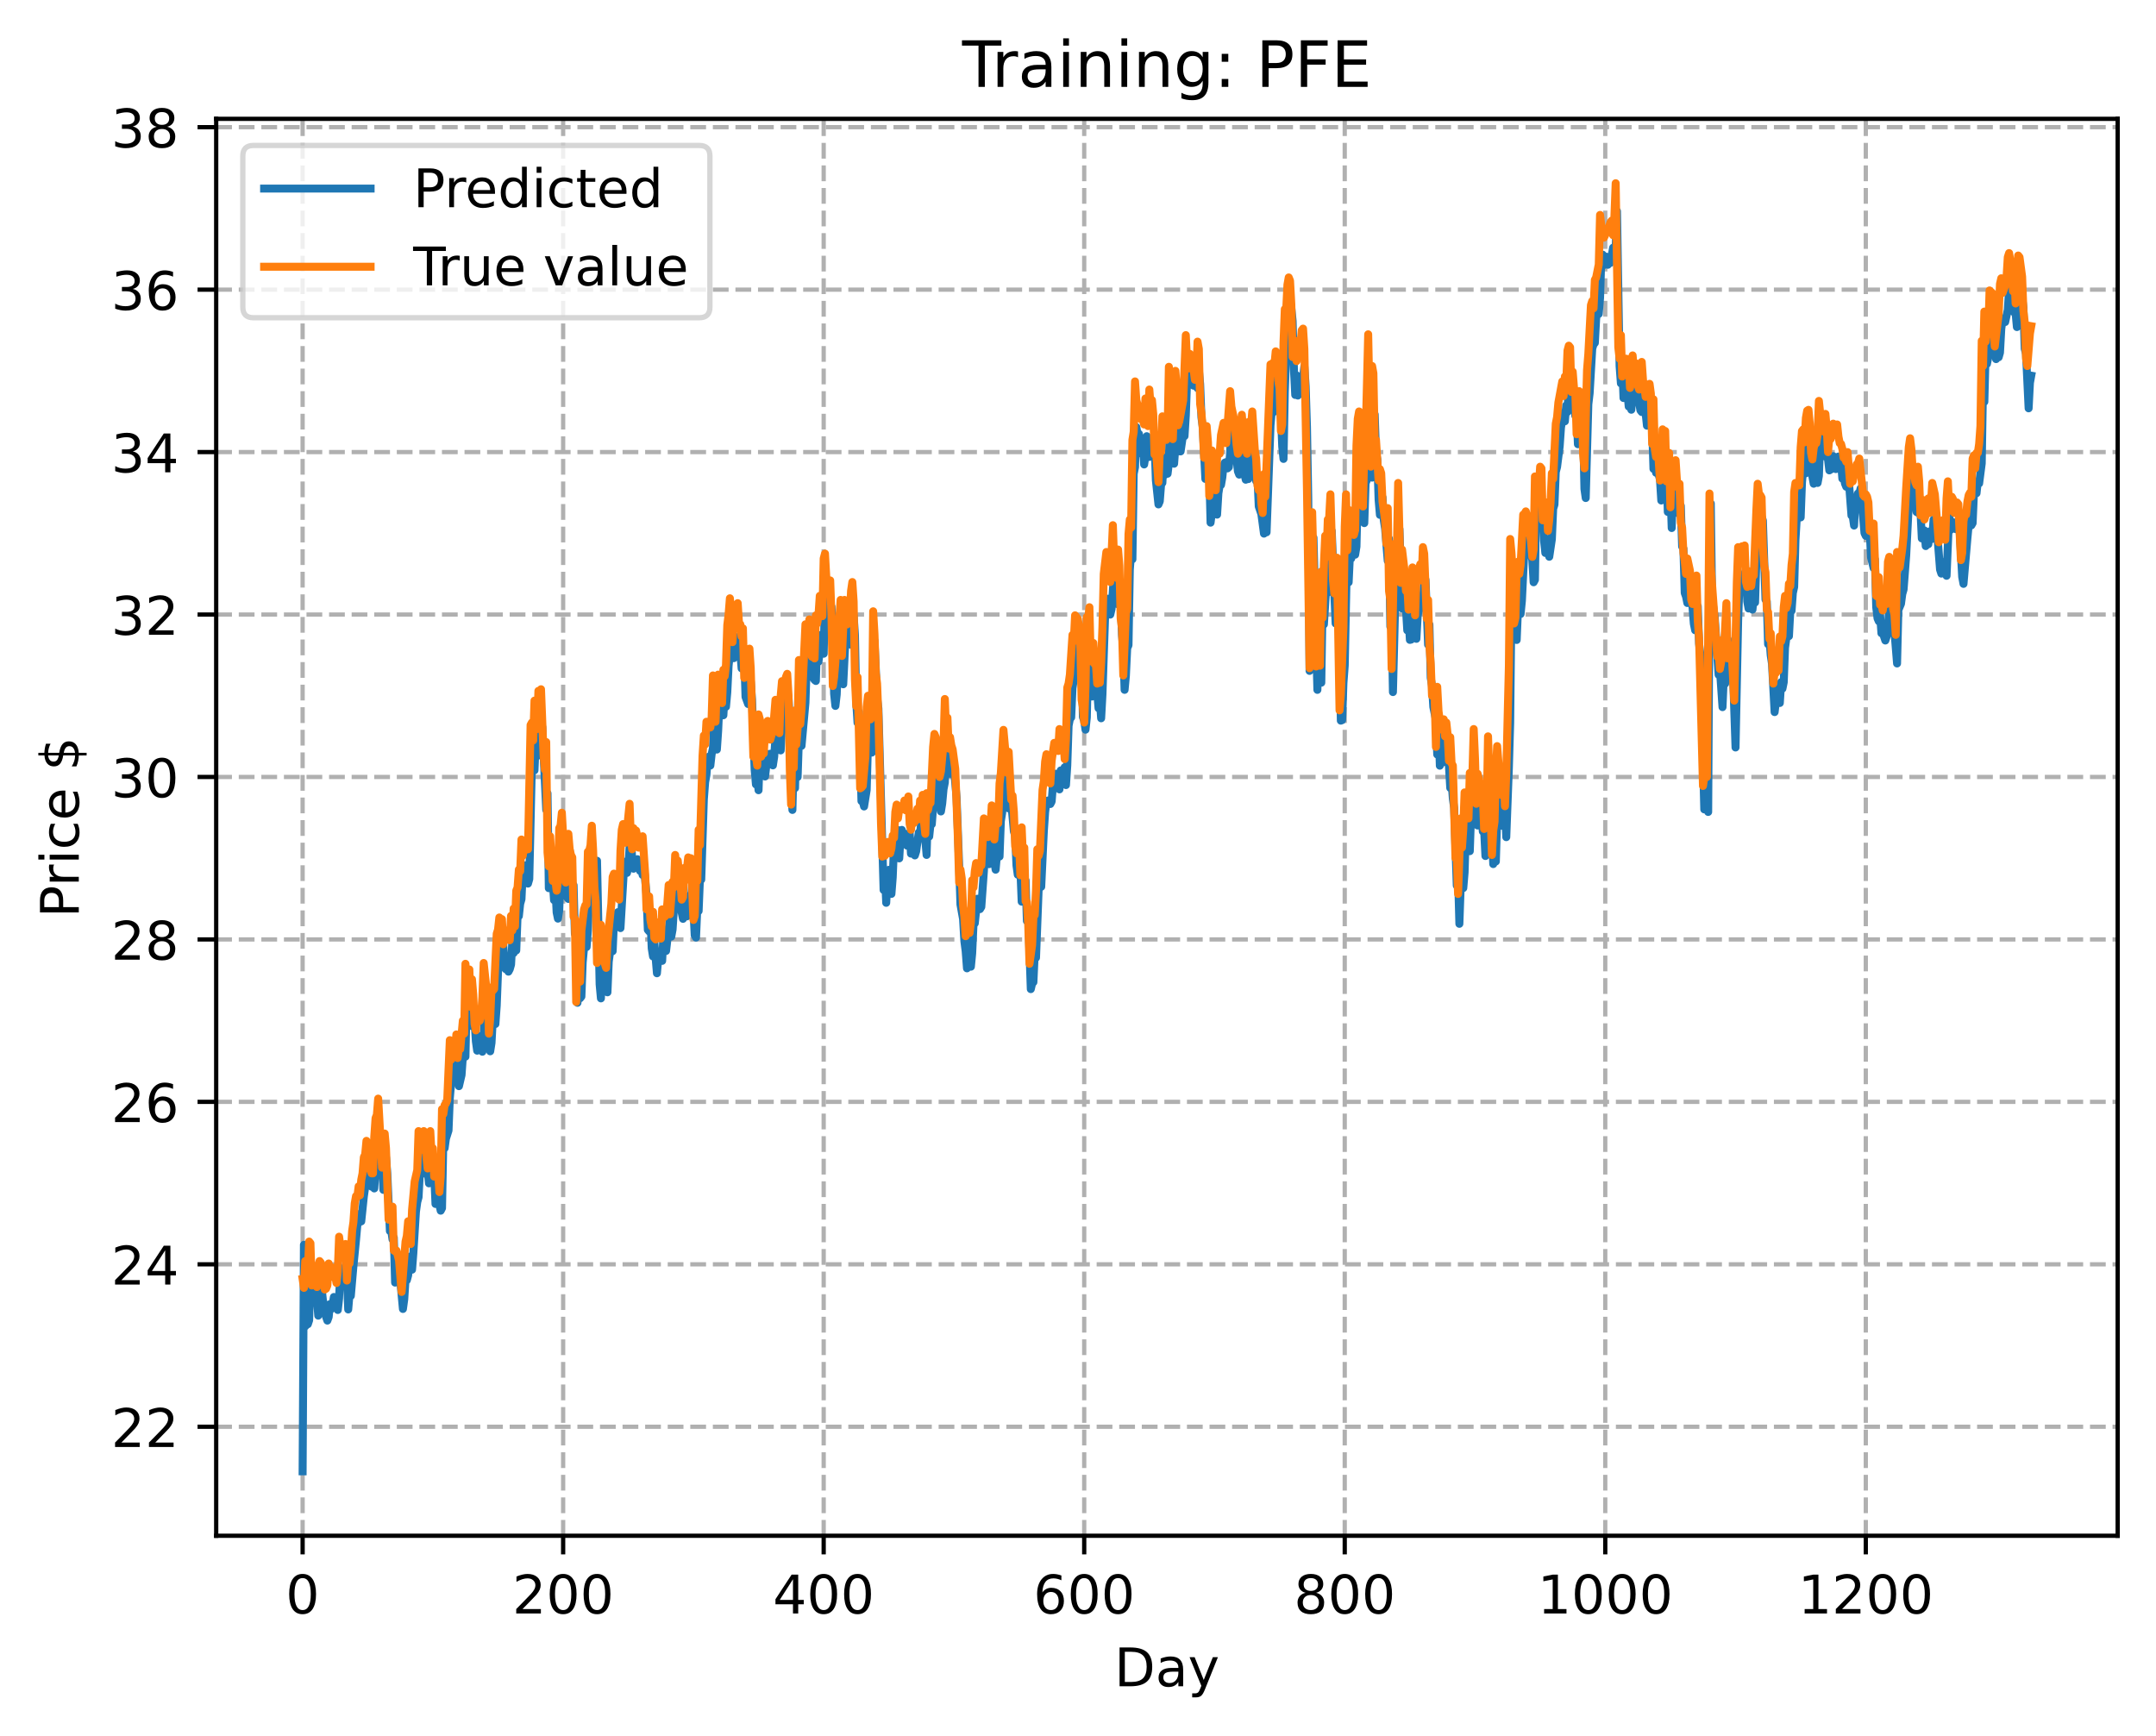 <?xml version="1.0" encoding="utf-8" standalone="no"?>
<!DOCTYPE svg PUBLIC "-//W3C//DTD SVG 1.1//EN"
  "http://www.w3.org/Graphics/SVG/1.1/DTD/svg11.dtd">
<!-- Created with matplotlib (https://matplotlib.org/) -->
<svg height="325.986pt" version="1.1" viewBox="0 0 404.923 325.986" width="404.923pt" xmlns="http://www.w3.org/2000/svg" xmlns:xlink="http://www.w3.org/1999/xlink">
 <defs>
  <style type="text/css">
*{stroke-linecap:butt;stroke-linejoin:round;}
  </style>
 </defs>
 <g id="figure_1">
  <g id="patch_1">
   <path d="M 0 325.986 
L 404.923 325.986 
L 404.923 0 
L 0 0 
z
" style="fill:#ffffff;"/>
  </g>
  <g id="axes_1">
   <g id="patch_2">
    <path d="M 40.603 288.43 
L 397.723 288.43 
L 397.723 22.318 
L 40.603 22.318 
z
" style="fill:#ffffff;"/>
   </g>
   <g id="matplotlib.axis_1">
    <g id="xtick_1">
     <g id="line2d_1">
      <path clip-path="url(#p734a4bc7a3)" d="M 56.836 288.43 
L 56.836 22.318 
" style="fill:none;stroke:#b0b0b0;stroke-dasharray:2.96,1.28;stroke-dashoffset:0;stroke-width:0.8;"/>
     </g>
     <g id="line2d_2">
      <defs>
       <path d="M 0 0 
L 0 3.5 
" id="m4594be740d" style="stroke:#000000;stroke-width:0.8;"/>
      </defs>
      <g>
       <use style="stroke:#000000;stroke-width:0.8;" x="56.836" xlink:href="#m4594be740d" y="288.43"/>
      </g>
     </g>
     <g id="text_1">
      <!-- 0 -->
      <defs>
       <path d="M 31.781 66.406 
Q 24.172 66.406 20.328 58.906 
Q 16.5 51.422 16.5 36.375 
Q 16.5 21.391 20.328 13.891 
Q 24.172 6.391 31.781 6.391 
Q 39.453 6.391 43.281 13.891 
Q 47.125 21.391 47.125 36.375 
Q 47.125 51.422 43.281 58.906 
Q 39.453 66.406 31.781 66.406 
z
M 31.781 74.219 
Q 44.047 74.219 50.516 64.516 
Q 56.984 54.828 56.984 36.375 
Q 56.984 17.969 50.516 8.266 
Q 44.047 -1.422 31.781 -1.422 
Q 19.531 -1.422 13.062 8.266 
Q 6.594 17.969 6.594 36.375 
Q 6.594 54.828 13.062 64.516 
Q 19.531 74.219 31.781 74.219 
z
" id="DejaVuSans-48"/>
      </defs>
      <g transform="translate(53.655 303.029)scale(0.1 -0.1)">
       <use xlink:href="#DejaVuSans-48"/>
      </g>
     </g>
    </g>
    <g id="xtick_2">
     <g id="line2d_3">
      <path clip-path="url(#p734a4bc7a3)" d="M 105.766 288.43 
L 105.766 22.318 
" style="fill:none;stroke:#b0b0b0;stroke-dasharray:2.96,1.28;stroke-dashoffset:0;stroke-width:0.8;"/>
     </g>
     <g id="line2d_4">
      <g>
       <use style="stroke:#000000;stroke-width:0.8;" x="105.766" xlink:href="#m4594be740d" y="288.43"/>
      </g>
     </g>
     <g id="text_2">
      <!-- 200 -->
      <defs>
       <path d="M 19.188 8.297 
L 53.609 8.297 
L 53.609 0 
L 7.328 0 
L 7.328 8.297 
Q 12.938 14.109 22.625 23.891 
Q 32.328 33.688 34.812 36.531 
Q 39.547 41.844 41.422 45.531 
Q 43.312 49.219 43.312 52.781 
Q 43.312 58.594 39.234 62.25 
Q 35.156 65.922 28.609 65.922 
Q 23.969 65.922 18.812 64.312 
Q 13.672 62.703 7.812 59.422 
L 7.812 69.391 
Q 13.766 71.781 18.938 73 
Q 24.125 74.219 28.422 74.219 
Q 39.75 74.219 46.484 68.547 
Q 53.219 62.891 53.219 53.422 
Q 53.219 48.922 51.531 44.891 
Q 49.859 40.875 45.406 35.406 
Q 44.188 33.984 37.641 27.219 
Q 31.109 20.453 19.188 8.297 
z
" id="DejaVuSans-50"/>
      </defs>
      <g transform="translate(96.223 303.029)scale(0.1 -0.1)">
       <use xlink:href="#DejaVuSans-50"/>
       <use x="63.623" xlink:href="#DejaVuSans-48"/>
       <use x="127.246" xlink:href="#DejaVuSans-48"/>
      </g>
     </g>
    </g>
    <g id="xtick_3">
     <g id="line2d_5">
      <path clip-path="url(#p734a4bc7a3)" d="M 154.697 288.43 
L 154.697 22.318 
" style="fill:none;stroke:#b0b0b0;stroke-dasharray:2.96,1.28;stroke-dashoffset:0;stroke-width:0.8;"/>
     </g>
     <g id="line2d_6">
      <g>
       <use style="stroke:#000000;stroke-width:0.8;" x="154.697" xlink:href="#m4594be740d" y="288.43"/>
      </g>
     </g>
     <g id="text_3">
      <!-- 400 -->
      <defs>
       <path d="M 37.797 64.312 
L 12.891 25.391 
L 37.797 25.391 
z
M 35.203 72.906 
L 47.609 72.906 
L 47.609 25.391 
L 58.016 25.391 
L 58.016 17.188 
L 47.609 17.188 
L 47.609 0 
L 37.797 0 
L 37.797 17.188 
L 4.891 17.188 
L 4.891 26.703 
z
" id="DejaVuSans-52"/>
      </defs>
      <g transform="translate(145.153 303.029)scale(0.1 -0.1)">
       <use xlink:href="#DejaVuSans-52"/>
       <use x="63.623" xlink:href="#DejaVuSans-48"/>
       <use x="127.246" xlink:href="#DejaVuSans-48"/>
      </g>
     </g>
    </g>
    <g id="xtick_4">
     <g id="line2d_7">
      <path clip-path="url(#p734a4bc7a3)" d="M 203.628 288.43 
L 203.628 22.318 
" style="fill:none;stroke:#b0b0b0;stroke-dasharray:2.96,1.28;stroke-dashoffset:0;stroke-width:0.8;"/>
     </g>
     <g id="line2d_8">
      <g>
       <use style="stroke:#000000;stroke-width:0.8;" x="203.628" xlink:href="#m4594be740d" y="288.43"/>
      </g>
     </g>
     <g id="text_4">
      <!-- 600 -->
      <defs>
       <path d="M 33.016 40.375 
Q 26.375 40.375 22.484 35.828 
Q 18.609 31.297 18.609 23.391 
Q 18.609 15.531 22.484 10.953 
Q 26.375 6.391 33.016 6.391 
Q 39.656 6.391 43.531 10.953 
Q 47.406 15.531 47.406 23.391 
Q 47.406 31.297 43.531 35.828 
Q 39.656 40.375 33.016 40.375 
z
M 52.594 71.297 
L 52.594 62.312 
Q 48.875 64.062 45.094 64.984 
Q 41.312 65.922 37.594 65.922 
Q 27.828 65.922 22.672 59.328 
Q 17.531 52.734 16.797 39.406 
Q 19.672 43.656 24.016 45.922 
Q 28.375 48.188 33.594 48.188 
Q 44.578 48.188 50.953 41.516 
Q 57.328 34.859 57.328 23.391 
Q 57.328 12.156 50.688 5.359 
Q 44.047 -1.422 33.016 -1.422 
Q 20.359 -1.422 13.672 8.266 
Q 6.984 17.969 6.984 36.375 
Q 6.984 53.656 15.188 63.938 
Q 23.391 74.219 37.203 74.219 
Q 40.922 74.219 44.703 73.484 
Q 48.484 72.75 52.594 71.297 
z
" id="DejaVuSans-54"/>
      </defs>
      <g transform="translate(194.084 303.029)scale(0.1 -0.1)">
       <use xlink:href="#DejaVuSans-54"/>
       <use x="63.623" xlink:href="#DejaVuSans-48"/>
       <use x="127.246" xlink:href="#DejaVuSans-48"/>
      </g>
     </g>
    </g>
    <g id="xtick_5">
     <g id="line2d_9">
      <path clip-path="url(#p734a4bc7a3)" d="M 252.558 288.43 
L 252.558 22.318 
" style="fill:none;stroke:#b0b0b0;stroke-dasharray:2.96,1.28;stroke-dashoffset:0;stroke-width:0.8;"/>
     </g>
     <g id="line2d_10">
      <g>
       <use style="stroke:#000000;stroke-width:0.8;" x="252.558" xlink:href="#m4594be740d" y="288.43"/>
      </g>
     </g>
     <g id="text_5">
      <!-- 800 -->
      <defs>
       <path d="M 31.781 34.625 
Q 24.75 34.625 20.719 30.859 
Q 16.703 27.094 16.703 20.516 
Q 16.703 13.922 20.719 10.156 
Q 24.75 6.391 31.781 6.391 
Q 38.812 6.391 42.859 10.172 
Q 46.922 13.969 46.922 20.516 
Q 46.922 27.094 42.891 30.859 
Q 38.875 34.625 31.781 34.625 
z
M 21.922 38.812 
Q 15.578 40.375 12.031 44.719 
Q 8.5 49.078 8.5 55.328 
Q 8.5 64.062 14.719 69.141 
Q 20.953 74.219 31.781 74.219 
Q 42.672 74.219 48.875 69.141 
Q 55.078 64.062 55.078 55.328 
Q 55.078 49.078 51.531 44.719 
Q 48 40.375 41.703 38.812 
Q 48.828 37.156 52.797 32.312 
Q 56.781 27.484 56.781 20.516 
Q 56.781 9.906 50.312 4.234 
Q 43.844 -1.422 31.781 -1.422 
Q 19.734 -1.422 13.25 4.234 
Q 6.781 9.906 6.781 20.516 
Q 6.781 27.484 10.781 32.312 
Q 14.797 37.156 21.922 38.812 
z
M 18.312 54.391 
Q 18.312 48.734 21.844 45.562 
Q 25.391 42.391 31.781 42.391 
Q 38.141 42.391 41.719 45.562 
Q 45.312 48.734 45.312 54.391 
Q 45.312 60.062 41.719 63.234 
Q 38.141 66.406 31.781 66.406 
Q 25.391 66.406 21.844 63.234 
Q 18.312 60.062 18.312 54.391 
z
" id="DejaVuSans-56"/>
      </defs>
      <g transform="translate(243.015 303.029)scale(0.1 -0.1)">
       <use xlink:href="#DejaVuSans-56"/>
       <use x="63.623" xlink:href="#DejaVuSans-48"/>
       <use x="127.246" xlink:href="#DejaVuSans-48"/>
      </g>
     </g>
    </g>
    <g id="xtick_6">
     <g id="line2d_11">
      <path clip-path="url(#p734a4bc7a3)" d="M 301.489 288.43 
L 301.489 22.318 
" style="fill:none;stroke:#b0b0b0;stroke-dasharray:2.96,1.28;stroke-dashoffset:0;stroke-width:0.8;"/>
     </g>
     <g id="line2d_12">
      <g>
       <use style="stroke:#000000;stroke-width:0.8;" x="301.489" xlink:href="#m4594be740d" y="288.43"/>
      </g>
     </g>
     <g id="text_6">
      <!-- 1000 -->
      <defs>
       <path d="M 12.406 8.297 
L 28.516 8.297 
L 28.516 63.922 
L 10.984 60.406 
L 10.984 69.391 
L 28.422 72.906 
L 38.281 72.906 
L 38.281 8.297 
L 54.391 8.297 
L 54.391 0 
L 12.406 0 
z
" id="DejaVuSans-49"/>
      </defs>
      <g transform="translate(288.764 303.029)scale(0.1 -0.1)">
       <use xlink:href="#DejaVuSans-49"/>
       <use x="63.623" xlink:href="#DejaVuSans-48"/>
       <use x="127.246" xlink:href="#DejaVuSans-48"/>
       <use x="190.869" xlink:href="#DejaVuSans-48"/>
      </g>
     </g>
    </g>
    <g id="xtick_7">
     <g id="line2d_13">
      <path clip-path="url(#p734a4bc7a3)" d="M 350.419 288.43 
L 350.419 22.318 
" style="fill:none;stroke:#b0b0b0;stroke-dasharray:2.96,1.28;stroke-dashoffset:0;stroke-width:0.8;"/>
     </g>
     <g id="line2d_14">
      <g>
       <use style="stroke:#000000;stroke-width:0.8;" x="350.419" xlink:href="#m4594be740d" y="288.43"/>
      </g>
     </g>
     <g id="text_7">
      <!-- 1200 -->
      <g transform="translate(337.694 303.029)scale(0.1 -0.1)">
       <use xlink:href="#DejaVuSans-49"/>
       <use x="63.623" xlink:href="#DejaVuSans-50"/>
       <use x="127.246" xlink:href="#DejaVuSans-48"/>
       <use x="190.869" xlink:href="#DejaVuSans-48"/>
      </g>
     </g>
    </g>
    <g id="text_8">
     <!-- Day -->
     <defs>
      <path d="M 19.672 64.797 
L 19.672 8.109 
L 31.594 8.109 
Q 46.688 8.109 53.688 14.938 
Q 60.688 21.781 60.688 36.531 
Q 60.688 51.172 53.688 57.984 
Q 46.688 64.797 31.594 64.797 
z
M 9.812 72.906 
L 30.078 72.906 
Q 51.266 72.906 61.172 64.094 
Q 71.094 55.281 71.094 36.531 
Q 71.094 17.672 61.125 8.828 
Q 51.172 0 30.078 0 
L 9.812 0 
z
" id="DejaVuSans-68"/>
      <path d="M 34.281 27.484 
Q 23.391 27.484 19.188 25 
Q 14.984 22.516 14.984 16.5 
Q 14.984 11.719 18.141 8.906 
Q 21.297 6.109 26.703 6.109 
Q 34.188 6.109 38.703 11.406 
Q 43.219 16.703 43.219 25.484 
L 43.219 27.484 
z
M 52.203 31.203 
L 52.203 0 
L 43.219 0 
L 43.219 8.297 
Q 40.141 3.328 35.547 0.953 
Q 30.953 -1.422 24.312 -1.422 
Q 15.922 -1.422 10.953 3.297 
Q 6 8.016 6 15.922 
Q 6 25.141 12.172 29.828 
Q 18.359 34.516 30.609 34.516 
L 43.219 34.516 
L 43.219 35.406 
Q 43.219 41.609 39.141 45 
Q 35.062 48.391 27.688 48.391 
Q 23 48.391 18.547 47.266 
Q 14.109 46.141 10.016 43.891 
L 10.016 52.203 
Q 14.938 54.109 19.578 55.047 
Q 24.219 56 28.609 56 
Q 40.484 56 46.344 49.844 
Q 52.203 43.703 52.203 31.203 
z
" id="DejaVuSans-97"/>
      <path d="M 32.172 -5.078 
Q 28.375 -14.844 24.75 -17.812 
Q 21.141 -20.797 15.094 -20.797 
L 7.906 -20.797 
L 7.906 -13.281 
L 13.188 -13.281 
Q 16.891 -13.281 18.938 -11.516 
Q 21 -9.766 23.484 -3.219 
L 25.094 0.875 
L 2.984 54.688 
L 12.5 54.688 
L 29.594 11.922 
L 46.688 54.688 
L 56.203 54.688 
z
" id="DejaVuSans-121"/>
     </defs>
     <g transform="translate(209.29 316.707)scale(0.1 -0.1)">
      <use xlink:href="#DejaVuSans-68"/>
      <use x="77.002" xlink:href="#DejaVuSans-97"/>
      <use x="138.281" xlink:href="#DejaVuSans-121"/>
     </g>
    </g>
   </g>
   <g id="matplotlib.axis_2">
    <g id="ytick_1">
     <g id="line2d_15">
      <path clip-path="url(#p734a4bc7a3)" d="M 40.603 267.965 
L 397.723 267.965 
" style="fill:none;stroke:#b0b0b0;stroke-dasharray:2.96,1.28;stroke-dashoffset:0;stroke-width:0.8;"/>
     </g>
     <g id="line2d_16">
      <defs>
       <path d="M 0 0 
L -3.5 0 
" id="m70098d1533" style="stroke:#000000;stroke-width:0.8;"/>
      </defs>
      <g>
       <use style="stroke:#000000;stroke-width:0.8;" x="40.603" xlink:href="#m70098d1533" y="267.965"/>
      </g>
     </g>
     <g id="text_9">
      <!-- 22 -->
      <g transform="translate(20.878 271.764)scale(0.1 -0.1)">
       <use xlink:href="#DejaVuSans-50"/>
       <use x="63.623" xlink:href="#DejaVuSans-50"/>
      </g>
     </g>
    </g>
    <g id="ytick_2">
     <g id="line2d_17">
      <path clip-path="url(#p734a4bc7a3)" d="M 40.603 237.455 
L 397.723 237.455 
" style="fill:none;stroke:#b0b0b0;stroke-dasharray:2.96,1.28;stroke-dashoffset:0;stroke-width:0.8;"/>
     </g>
     <g id="line2d_18">
      <g>
       <use style="stroke:#000000;stroke-width:0.8;" x="40.603" xlink:href="#m70098d1533" y="237.455"/>
      </g>
     </g>
     <g id="text_10">
      <!-- 24 -->
      <g transform="translate(20.878 241.254)scale(0.1 -0.1)">
       <use xlink:href="#DejaVuSans-50"/>
       <use x="63.623" xlink:href="#DejaVuSans-52"/>
      </g>
     </g>
    </g>
    <g id="ytick_3">
     <g id="line2d_19">
      <path clip-path="url(#p734a4bc7a3)" d="M 40.603 206.946 
L 397.723 206.946 
" style="fill:none;stroke:#b0b0b0;stroke-dasharray:2.96,1.28;stroke-dashoffset:0;stroke-width:0.8;"/>
     </g>
     <g id="line2d_20">
      <g>
       <use style="stroke:#000000;stroke-width:0.8;" x="40.603" xlink:href="#m70098d1533" y="206.946"/>
      </g>
     </g>
     <g id="text_11">
      <!-- 26 -->
      <g transform="translate(20.878 210.745)scale(0.1 -0.1)">
       <use xlink:href="#DejaVuSans-50"/>
       <use x="63.623" xlink:href="#DejaVuSans-54"/>
      </g>
     </g>
    </g>
    <g id="ytick_4">
     <g id="line2d_21">
      <path clip-path="url(#p734a4bc7a3)" d="M 40.603 176.436 
L 397.723 176.436 
" style="fill:none;stroke:#b0b0b0;stroke-dasharray:2.96,1.28;stroke-dashoffset:0;stroke-width:0.8;"/>
     </g>
     <g id="line2d_22">
      <g>
       <use style="stroke:#000000;stroke-width:0.8;" x="40.603" xlink:href="#m70098d1533" y="176.436"/>
      </g>
     </g>
     <g id="text_12">
      <!-- 28 -->
      <g transform="translate(20.878 180.235)scale(0.1 -0.1)">
       <use xlink:href="#DejaVuSans-50"/>
       <use x="63.623" xlink:href="#DejaVuSans-56"/>
      </g>
     </g>
    </g>
    <g id="ytick_5">
     <g id="line2d_23">
      <path clip-path="url(#p734a4bc7a3)" d="M 40.603 145.926 
L 397.723 145.926 
" style="fill:none;stroke:#b0b0b0;stroke-dasharray:2.96,1.28;stroke-dashoffset:0;stroke-width:0.8;"/>
     </g>
     <g id="line2d_24">
      <g>
       <use style="stroke:#000000;stroke-width:0.8;" x="40.603" xlink:href="#m70098d1533" y="145.926"/>
      </g>
     </g>
     <g id="text_13">
      <!-- 30 -->
      <defs>
       <path d="M 40.578 39.312 
Q 47.656 37.797 51.625 33 
Q 55.609 28.219 55.609 21.188 
Q 55.609 10.406 48.188 4.484 
Q 40.766 -1.422 27.094 -1.422 
Q 22.516 -1.422 17.656 -0.516 
Q 12.797 0.391 7.625 2.203 
L 7.625 11.719 
Q 11.719 9.328 16.594 8.109 
Q 21.484 6.891 26.812 6.891 
Q 36.078 6.891 40.938 10.547 
Q 45.797 14.203 45.797 21.188 
Q 45.797 27.641 41.281 31.266 
Q 36.766 34.906 28.719 34.906 
L 20.219 34.906 
L 20.219 43.016 
L 29.109 43.016 
Q 36.375 43.016 40.234 45.922 
Q 44.094 48.828 44.094 54.297 
Q 44.094 59.906 40.109 62.906 
Q 36.141 65.922 28.719 65.922 
Q 24.656 65.922 20.016 65.031 
Q 15.375 64.156 9.812 62.312 
L 9.812 71.094 
Q 15.438 72.656 20.344 73.438 
Q 25.25 74.219 29.594 74.219 
Q 40.828 74.219 47.359 69.109 
Q 53.906 64.016 53.906 55.328 
Q 53.906 49.266 50.438 45.094 
Q 46.969 40.922 40.578 39.312 
z
" id="DejaVuSans-51"/>
      </defs>
      <g transform="translate(20.878 149.726)scale(0.1 -0.1)">
       <use xlink:href="#DejaVuSans-51"/>
       <use x="63.623" xlink:href="#DejaVuSans-48"/>
      </g>
     </g>
    </g>
    <g id="ytick_6">
     <g id="line2d_25">
      <path clip-path="url(#p734a4bc7a3)" d="M 40.603 115.417 
L 397.723 115.417 
" style="fill:none;stroke:#b0b0b0;stroke-dasharray:2.96,1.28;stroke-dashoffset:0;stroke-width:0.8;"/>
     </g>
     <g id="line2d_26">
      <g>
       <use style="stroke:#000000;stroke-width:0.8;" x="40.603" xlink:href="#m70098d1533" y="115.417"/>
      </g>
     </g>
     <g id="text_14">
      <!-- 32 -->
      <g transform="translate(20.878 119.216)scale(0.1 -0.1)">
       <use xlink:href="#DejaVuSans-51"/>
       <use x="63.623" xlink:href="#DejaVuSans-50"/>
      </g>
     </g>
    </g>
    <g id="ytick_7">
     <g id="line2d_27">
      <path clip-path="url(#p734a4bc7a3)" d="M 40.603 84.907 
L 397.723 84.907 
" style="fill:none;stroke:#b0b0b0;stroke-dasharray:2.96,1.28;stroke-dashoffset:0;stroke-width:0.8;"/>
     </g>
     <g id="line2d_28">
      <g>
       <use style="stroke:#000000;stroke-width:0.8;" x="40.603" xlink:href="#m70098d1533" y="84.907"/>
      </g>
     </g>
     <g id="text_15">
      <!-- 34 -->
      <g transform="translate(20.878 88.707)scale(0.1 -0.1)">
       <use xlink:href="#DejaVuSans-51"/>
       <use x="63.623" xlink:href="#DejaVuSans-52"/>
      </g>
     </g>
    </g>
    <g id="ytick_8">
     <g id="line2d_29">
      <path clip-path="url(#p734a4bc7a3)" d="M 40.603 54.398 
L 397.723 54.398 
" style="fill:none;stroke:#b0b0b0;stroke-dasharray:2.96,1.28;stroke-dashoffset:0;stroke-width:0.8;"/>
     </g>
     <g id="line2d_30">
      <g>
       <use style="stroke:#000000;stroke-width:0.8;" x="40.603" xlink:href="#m70098d1533" y="54.398"/>
      </g>
     </g>
     <g id="text_16">
      <!-- 36 -->
      <g transform="translate(20.878 58.197)scale(0.1 -0.1)">
       <use xlink:href="#DejaVuSans-51"/>
       <use x="63.623" xlink:href="#DejaVuSans-54"/>
      </g>
     </g>
    </g>
    <g id="ytick_9">
     <g id="line2d_31">
      <path clip-path="url(#p734a4bc7a3)" d="M 40.603 23.888 
L 397.723 23.888 
" style="fill:none;stroke:#b0b0b0;stroke-dasharray:2.96,1.28;stroke-dashoffset:0;stroke-width:0.8;"/>
     </g>
     <g id="line2d_32">
      <g>
       <use style="stroke:#000000;stroke-width:0.8;" x="40.603" xlink:href="#m70098d1533" y="23.888"/>
      </g>
     </g>
     <g id="text_17">
      <!-- 38 -->
      <g transform="translate(20.878 27.688)scale(0.1 -0.1)">
       <use xlink:href="#DejaVuSans-51"/>
       <use x="63.623" xlink:href="#DejaVuSans-56"/>
      </g>
     </g>
    </g>
    <g id="text_18">
     <!-- Price $ -->
     <defs>
      <path d="M 19.672 64.797 
L 19.672 37.406 
L 32.078 37.406 
Q 38.969 37.406 42.719 40.969 
Q 46.484 44.531 46.484 51.125 
Q 46.484 57.672 42.719 61.234 
Q 38.969 64.797 32.078 64.797 
z
M 9.812 72.906 
L 32.078 72.906 
Q 44.344 72.906 50.609 67.359 
Q 56.891 61.812 56.891 51.125 
Q 56.891 40.328 50.609 34.812 
Q 44.344 29.297 32.078 29.297 
L 19.672 29.297 
L 19.672 0 
L 9.812 0 
z
" id="DejaVuSans-80"/>
      <path d="M 41.109 46.297 
Q 39.594 47.172 37.812 47.578 
Q 36.031 48 33.891 48 
Q 26.266 48 22.188 43.047 
Q 18.109 38.094 18.109 28.812 
L 18.109 0 
L 9.078 0 
L 9.078 54.688 
L 18.109 54.688 
L 18.109 46.188 
Q 20.953 51.172 25.484 53.578 
Q 30.031 56 36.531 56 
Q 37.453 56 38.578 55.875 
Q 39.703 55.766 41.062 55.516 
z
" id="DejaVuSans-114"/>
      <path d="M 9.422 54.688 
L 18.406 54.688 
L 18.406 0 
L 9.422 0 
z
M 9.422 75.984 
L 18.406 75.984 
L 18.406 64.594 
L 9.422 64.594 
z
" id="DejaVuSans-105"/>
      <path d="M 48.781 52.594 
L 48.781 44.188 
Q 44.969 46.297 41.141 47.344 
Q 37.312 48.391 33.406 48.391 
Q 24.656 48.391 19.812 42.844 
Q 14.984 37.312 14.984 27.297 
Q 14.984 17.281 19.812 11.734 
Q 24.656 6.203 33.406 6.203 
Q 37.312 6.203 41.141 7.25 
Q 44.969 8.297 48.781 10.406 
L 48.781 2.094 
Q 45.016 0.344 40.984 -0.531 
Q 36.969 -1.422 32.422 -1.422 
Q 20.062 -1.422 12.781 6.344 
Q 5.516 14.109 5.516 27.297 
Q 5.516 40.672 12.859 48.328 
Q 20.219 56 33.016 56 
Q 37.156 56 41.109 55.141 
Q 45.062 54.297 48.781 52.594 
z
" id="DejaVuSans-99"/>
      <path d="M 56.203 29.594 
L 56.203 25.203 
L 14.891 25.203 
Q 15.484 15.922 20.484 11.062 
Q 25.484 6.203 34.422 6.203 
Q 39.594 6.203 44.453 7.469 
Q 49.312 8.734 54.109 11.281 
L 54.109 2.781 
Q 49.266 0.734 44.188 -0.344 
Q 39.109 -1.422 33.891 -1.422 
Q 20.797 -1.422 13.156 6.188 
Q 5.516 13.812 5.516 26.812 
Q 5.516 40.234 12.766 48.109 
Q 20.016 56 32.328 56 
Q 43.359 56 49.781 48.891 
Q 56.203 41.797 56.203 29.594 
z
M 47.219 32.234 
Q 47.125 39.594 43.094 43.984 
Q 39.062 48.391 32.422 48.391 
Q 24.906 48.391 20.391 44.141 
Q 15.875 39.891 15.188 32.172 
z
" id="DejaVuSans-101"/>
      <path id="DejaVuSans-32"/>
      <path d="M 33.797 -14.703 
L 28.906 -14.703 
L 28.859 0 
Q 23.734 0.094 18.609 1.188 
Q 13.484 2.297 8.297 4.5 
L 8.297 13.281 
Q 13.281 10.156 18.375 8.562 
Q 23.484 6.984 28.906 6.938 
L 28.906 29.203 
Q 18.109 30.953 13.203 35.156 
Q 8.297 39.359 8.297 46.688 
Q 8.297 54.641 13.625 59.219 
Q 18.953 63.812 28.906 64.5 
L 28.906 75.984 
L 33.797 75.984 
L 33.797 64.656 
Q 38.328 64.453 42.578 63.688 
Q 46.828 62.938 50.875 61.625 
L 50.875 53.078 
Q 46.828 55.125 42.547 56.25 
Q 38.281 57.375 33.797 57.562 
L 33.797 36.719 
Q 44.875 35.016 50.094 30.609 
Q 55.328 26.219 55.328 18.609 
Q 55.328 10.359 49.781 5.594 
Q 44.234 0.828 33.797 0.094 
z
M 28.906 37.594 
L 28.906 57.625 
Q 23.25 56.984 20.266 54.391 
Q 17.281 51.812 17.281 47.516 
Q 17.281 43.312 20.031 40.969 
Q 22.797 38.625 28.906 37.594 
z
M 33.797 28.219 
L 33.797 7.078 
Q 39.984 7.906 43.141 10.594 
Q 46.297 13.281 46.297 17.672 
Q 46.297 21.969 43.281 24.5 
Q 40.281 27.047 33.797 28.219 
z
" id="DejaVuSans-36"/>
     </defs>
     <g transform="translate(14.798 172.342)rotate(-90)scale(0.1 -0.1)">
      <use xlink:href="#DejaVuSans-80"/>
      <use x="58.553" xlink:href="#DejaVuSans-114"/>
      <use x="99.666" xlink:href="#DejaVuSans-105"/>
      <use x="127.449" xlink:href="#DejaVuSans-99"/>
      <use x="182.43" xlink:href="#DejaVuSans-101"/>
      <use x="243.953" xlink:href="#DejaVuSans-32"/>
      <use x="275.74" xlink:href="#DejaVuSans-36"/>
     </g>
    </g>
   </g>
   <g id="line2d_33">
    <path clip-path="url(#p734a4bc7a3)" d="M 56.836 276.334 
L 57.081 233.792 
L 57.325 249.101 
L 57.57 240.897 
L 57.814 248.704 
L 58.059 247.97 
L 58.304 239.361 
L 58.548 238.797 
L 58.793 244.486 
L 59.038 243.08 
L 59.282 243.406 
L 59.527 243.96 
L 59.772 247.092 
L 60.016 242.844 
L 60.261 242.11 
L 60.506 242.901 
L 60.75 245.198 
L 60.995 244.913 
L 61.24 247.325 
L 61.484 248.025 
L 61.729 247.353 
L 61.974 244.932 
L 62.218 245.857 
L 62.463 245.047 
L 62.708 243.594 
L 62.952 245.075 
L 63.197 244.403 
L 63.441 246.031 
L 63.686 243.858 
L 63.931 238.154 
L 64.175 240.138 
L 64.42 240.667 
L 64.665 239.885 
L 64.909 241.037 
L 65.154 239.658 
L 65.399 245.931 
L 65.643 243.044 
L 65.888 243.394 
L 66.377 237.764 
L 66.867 232.83 
L 67.111 230.083 
L 67.356 229.643 
L 67.601 227.955 
L 67.845 229.392 
L 68.335 224.699 
L 69.069 219.585 
L 69.313 220.794 
L 69.558 220.919 
L 69.802 222.872 
L 70.047 222.802 
L 70.292 223.203 
L 70.781 216.038 
L 71.026 215.683 
L 71.27 213.866 
L 71.515 216.255 
L 71.76 217.466 
L 72.004 223.472 
L 72.494 217.365 
L 72.738 220.395 
L 73.228 231.207 
L 73.472 231.03 
L 73.717 232.768 
L 73.962 232.451 
L 74.206 240.886 
L 74.451 238.753 
L 74.696 238.902 
L 75.185 240.583 
L 75.674 245.838 
L 75.919 244.044 
L 76.163 240.312 
L 76.408 240.444 
L 76.653 239.529 
L 76.897 236.026 
L 77.142 236.284 
L 77.387 238.464 
L 77.631 235.358 
L 78.121 227.551 
L 78.365 225.763 
L 78.61 224.855 
L 78.855 220.222 
L 79.099 218.134 
L 79.344 219.047 
L 79.589 220.397 
L 79.833 216.335 
L 80.078 218.863 
L 80.323 219.889 
L 80.567 222.245 
L 80.812 219.841 
L 81.056 218.861 
L 81.301 220.866 
L 81.546 220.391 
L 81.79 226.12 
L 82.28 223.763 
L 82.524 226.271 
L 82.769 227.383 
L 83.014 226.899 
L 83.258 214.312 
L 83.503 215.646 
L 83.748 213.864 
L 84.237 212.319 
L 84.482 206.22 
L 84.726 203.458 
L 84.971 202.638 
L 85.216 200.082 
L 85.46 201.977 
L 85.705 201.602 
L 85.95 198.561 
L 86.194 203.996 
L 86.684 201.907 
L 86.928 198.46 
L 87.173 197.806 
L 87.417 198.458 
L 87.662 187.372 
L 87.907 187.722 
L 88.151 190.166 
L 88.396 186.478 
L 88.641 192.724 
L 88.885 189.569 
L 89.13 191.674 
L 89.375 195.579 
L 89.619 197.33 
L 89.864 194.564 
L 90.109 196.511 
L 90.353 195.858 
L 90.598 197.525 
L 90.843 194.591 
L 91.087 188.186 
L 91.332 187.904 
L 91.577 190.656 
L 91.821 191.025 
L 92.066 197.447 
L 92.311 195.872 
L 92.555 191.332 
L 92.8 191.461 
L 93.044 192.321 
L 93.289 188.89 
L 93.534 182.496 
L 93.778 180.839 
L 94.023 177.842 
L 94.512 177.333 
L 94.757 181.544 
L 95.002 182.031 
L 95.246 180.759 
L 95.491 182.488 
L 95.736 182.027 
L 95.98 181.164 
L 96.225 176.793 
L 96.47 178.995 
L 96.714 176.946 
L 96.959 178.506 
L 97.204 171.967 
L 97.448 172.059 
L 97.693 169.751 
L 97.938 168.893 
L 98.182 163.579 
L 98.427 165.512 
L 98.672 162.515 
L 98.916 163.191 
L 99.161 165.949 
L 99.405 165.096 
L 99.895 143.429 
L 100.384 144.681 
L 100.629 139.007 
L 100.873 139.211 
L 101.118 141.895 
L 101.363 136.641 
L 101.607 137.537 
L 101.852 136.549 
L 102.586 152.106 
L 102.831 149.011 
L 103.075 166.812 
L 103.32 166.057 
L 103.565 161.901 
L 104.054 169.056 
L 104.299 166.39 
L 104.543 171.348 
L 104.788 172.531 
L 105.032 170.95 
L 105.277 163.58 
L 105.522 162.929 
L 105.766 160.611 
L 106.256 165.369 
L 106.5 168.496 
L 106.745 168.832 
L 106.99 159.658 
L 107.234 166.177 
L 107.479 167.588 
L 107.724 166.268 
L 107.968 175.376 
L 108.213 175.711 
L 108.458 188.338 
L 108.702 184.332 
L 108.947 187.487 
L 109.192 187.166 
L 109.436 180.742 
L 109.926 175.507 
L 110.17 177.862 
L 110.415 174.728 
L 110.66 168.061 
L 110.904 166.442 
L 111.393 161.285 
L 111.638 163.192 
L 111.883 169.263 
L 112.127 161.659 
L 112.617 184.869 
L 112.861 187.509 
L 113.106 179.385 
L 113.351 179.937 
L 113.595 184.783 
L 113.84 184.742 
L 114.085 186.367 
L 114.329 180.6 
L 114.819 176.98 
L 115.063 178.641 
L 115.308 173.061 
L 115.553 173.943 
L 116.042 171.315 
L 116.287 172.266 
L 116.531 174.308 
L 117.265 161.847 
L 117.51 162.286 
L 117.754 163.942 
L 117.999 162.823 
L 118.488 155.581 
L 118.733 161.799 
L 118.978 163.157 
L 119.222 162.387 
L 119.467 162.737 
L 119.712 161.369 
L 120.201 163.56 
L 120.446 163.139 
L 120.69 164.337 
L 120.935 162.665 
L 121.424 167.985 
L 121.669 174.636 
L 121.914 174.929 
L 122.158 172.556 
L 122.403 178.128 
L 122.648 179.634 
L 122.892 177.002 
L 123.381 182.791 
L 123.626 180.017 
L 123.871 180.37 
L 124.115 179.725 
L 124.36 180.465 
L 124.605 175.693 
L 124.849 176.666 
L 125.094 178.602 
L 125.828 172.349 
L 126.073 175.912 
L 126.317 174.584 
L 126.562 170.849 
L 126.807 170.832 
L 127.051 166.149 
L 127.296 167.922 
L 127.541 165.37 
L 128.03 171.391 
L 128.275 172.57 
L 128.519 171.825 
L 128.764 168.776 
L 129.008 172.107 
L 129.498 168.182 
L 129.742 169.436 
L 129.987 166.194 
L 130.476 175.674 
L 130.721 176.091 
L 130.966 170.386 
L 131.21 171.105 
L 131.455 165.035 
L 131.7 165.208 
L 132.189 150.121 
L 132.434 146.894 
L 132.678 145.557 
L 132.923 142.205 
L 133.168 142.101 
L 133.412 143.778 
L 133.657 141.623 
L 133.902 140.505 
L 134.146 135.156 
L 134.636 140.777 
L 134.88 137.205 
L 135.125 131.772 
L 135.369 131.99 
L 135.614 134.364 
L 135.859 134.334 
L 136.103 130.289 
L 136.348 132.742 
L 136.593 129.999 
L 136.837 125.019 
L 137.327 120.579 
L 137.571 121.311 
L 137.816 123.609 
L 138.061 121.349 
L 138.305 121.504 
L 138.55 120.796 
L 138.795 119.534 
L 139.284 125.538 
L 139.773 122.955 
L 140.018 130.885 
L 140.507 132.225 
L 140.752 128.299 
L 140.996 127.972 
L 141.241 131.389 
L 141.73 144.549 
L 141.975 147.329 
L 142.22 145.359 
L 142.464 148.412 
L 142.709 140.786 
L 142.954 139.922 
L 143.198 144.44 
L 143.443 143.834 
L 143.688 145.832 
L 144.177 141.612 
L 144.422 141.97 
L 144.666 141.566 
L 144.911 143.535 
L 145.156 143.745 
L 145.4 142.116 
L 145.645 138.491 
L 145.89 137.252 
L 146.134 137.594 
L 146.379 140.226 
L 146.624 140.935 
L 146.868 136.239 
L 147.113 134.351 
L 147.357 133.703 
L 147.602 135.145 
L 147.847 132.086 
L 148.091 130.961 
L 148.336 135.522 
L 148.581 147.192 
L 148.825 152.115 
L 149.07 142.037 
L 149.315 148.018 
L 149.559 138.832 
L 149.804 145.931 
L 150.049 138.447 
L 150.293 126.85 
L 150.538 140.083 
L 151.272 131.957 
L 151.517 124.61 
L 151.761 125.25 
L 152.006 125.002 
L 152.251 121.994 
L 152.495 123.794 
L 152.74 127.291 
L 152.984 127.711 
L 153.229 127.896 
L 153.474 119.75 
L 153.718 124.283 
L 153.963 122.435 
L 154.208 119.229 
L 154.452 120.162 
L 154.697 122.779 
L 154.942 111.738 
L 155.186 110.483 
L 155.92 114.204 
L 156.165 113.954 
L 156.41 118.892 
L 156.654 130.307 
L 156.899 132.58 
L 157.144 130.428 
L 157.388 124.37 
L 157.633 125.982 
L 158.122 119.666 
L 158.367 128.515 
L 158.856 118.601 
L 159.101 118.71 
L 159.345 120.664 
L 159.59 119.561 
L 159.835 121.099 
L 160.079 117.347 
L 160.324 115.597 
L 160.569 119.282 
L 160.813 131.892 
L 161.058 135.757 
L 161.303 133.708 
L 161.547 140.192 
L 161.792 150.451 
L 162.037 150.502 
L 162.281 151.466 
L 162.771 148.379 
L 163.015 139.572 
L 163.26 136.653 
L 163.505 135.745 
L 163.749 141.343 
L 163.994 140.562 
L 164.239 120.345 
L 164.728 131.063 
L 164.972 133.045 
L 165.951 167.151 
L 166.196 163.767 
L 166.44 169.561 
L 166.685 165.192 
L 166.93 163.366 
L 167.174 166.75 
L 167.419 167.887 
L 167.664 164.77 
L 167.908 158.767 
L 168.153 159.456 
L 168.398 158.295 
L 168.642 155.886 
L 168.887 161.217 
L 169.132 157.08 
L 169.376 155.867 
L 169.621 158.016 
L 169.866 156.528 
L 170.355 158.822 
L 170.6 157.898 
L 170.844 156.44 
L 171.089 160.321 
L 171.333 160.27 
L 171.578 159.362 
L 171.823 160.658 
L 172.067 159.891 
L 172.557 156.35 
L 172.801 156.633 
L 173.046 154.089 
L 173.291 156.773 
L 173.535 156.202 
L 173.78 157.644 
L 174.025 160.567 
L 174.269 152.647 
L 174.514 157.114 
L 174.759 154.765 
L 175.003 154.807 
L 175.737 145.004 
L 175.982 144.189 
L 176.716 152.402 
L 176.96 150.9 
L 177.205 148.217 
L 177.45 146.974 
L 177.694 140.664 
L 177.939 142.392 
L 178.184 140.667 
L 178.428 145.329 
L 178.673 144.277 
L 179.162 144.305 
L 179.652 149.759 
L 180.141 162.6 
L 180.386 169.873 
L 180.875 172.602 
L 181.12 176.763 
L 181.364 178.643 
L 181.609 181.865 
L 181.854 176.947 
L 182.098 176.873 
L 182.343 181.56 
L 182.588 179.03 
L 182.832 173.641 
L 183.077 173.409 
L 183.566 168.799 
L 183.811 170.776 
L 184.055 170.741 
L 184.3 170.336 
L 184.789 163.563 
L 185.034 157.308 
L 185.279 159.73 
L 185.523 159.986 
L 185.768 162.298 
L 186.013 159.655 
L 186.257 161.039 
L 186.502 158.03 
L 186.747 161.815 
L 186.991 163.337 
L 187.481 157.792 
L 187.725 160.872 
L 187.97 154.211 
L 188.215 152.67 
L 188.704 144.572 
L 188.948 144.388 
L 189.438 151.827 
L 189.682 148.103 
L 190.416 156.126 
L 190.661 156.926 
L 190.906 162.535 
L 191.15 164.288 
L 191.395 162.753 
L 191.64 163.36 
L 191.884 169.343 
L 192.129 163.068 
L 192.374 165.4 
L 192.618 165.365 
L 192.863 172.976 
L 193.108 171.627 
L 193.597 185.769 
L 193.842 184.714 
L 194.086 184.471 
L 194.331 179.133 
L 194.575 179.873 
L 195.065 167.081 
L 195.309 166.673 
L 195.554 166.552 
L 196.043 156.112 
L 196.288 152.518 
L 196.533 150.585 
L 196.777 150.354 
L 197.022 150.358 
L 197.267 151.003 
L 197.511 150.536 
L 197.756 147.393 
L 198.245 145.315 
L 198.49 146.131 
L 198.735 145.889 
L 198.979 148.255 
L 199.224 144.694 
L 199.469 145.134 
L 199.713 144.934 
L 199.958 144.102 
L 200.203 147.444 
L 200.447 143.754 
L 200.692 136.303 
L 200.936 135.04 
L 201.181 134.748 
L 201.426 129.267 
L 201.915 125.922 
L 202.16 121.551 
L 202.404 121.191 
L 202.649 122.8 
L 202.894 122.498 
L 203.138 123.549 
L 203.383 134.683 
L 203.628 135.378 
L 203.872 137.045 
L 204.117 134.74 
L 204.362 123.756 
L 204.606 124.377 
L 204.851 123.018 
L 205.096 130.814 
L 205.34 128.685 
L 205.585 127.841 
L 205.83 129.379 
L 206.074 130.106 
L 206.319 133.018 
L 206.563 131.528 
L 206.808 134.902 
L 207.053 130.428 
L 207.542 115.994 
L 208.031 112.441 
L 208.521 115.424 
L 208.765 114.372 
L 209.255 107.482 
L 209.499 110.799 
L 209.744 109.863 
L 209.989 113.51 
L 210.233 109.906 
L 210.478 112.78 
L 210.723 119.271 
L 210.967 121.92 
L 211.212 129.561 
L 211.457 126.9 
L 211.701 121.724 
L 211.946 121.183 
L 212.191 106.973 
L 212.435 103.785 
L 212.68 105.044 
L 212.924 88.982 
L 213.169 87.738 
L 213.414 80.211 
L 213.658 81.588 
L 213.903 81.478 
L 214.392 85.222 
L 214.637 83.481 
L 214.882 87.231 
L 215.126 85.657 
L 215.371 81.924 
L 215.616 83.039 
L 215.86 85.823 
L 216.105 82.278 
L 216.35 83.415 
L 216.594 82.089 
L 216.839 83.068 
L 217.084 90.161 
L 217.573 94.735 
L 217.818 94.16 
L 218.062 91.021 
L 218.307 90.686 
L 218.551 85.88 
L 218.796 89.165 
L 219.041 87.686 
L 219.285 88.972 
L 219.53 87.007 
L 219.775 75.054 
L 220.019 82.986 
L 220.264 83.954 
L 220.509 87.091 
L 220.753 83.786 
L 220.998 77.486 
L 221.487 84.76 
L 221.732 84.779 
L 222.221 81.433 
L 222.466 81.916 
L 222.711 78.019 
L 222.955 71.234 
L 223.2 71.935 
L 223.445 71.576 
L 223.689 68.392 
L 224.179 72.437 
L 224.423 71.702 
L 224.668 72.067 
L 224.912 72.904 
L 225.157 69.387 
L 225.402 72.136 
L 225.646 78.415 
L 225.891 80.207 
L 226.38 89.947 
L 226.87 85.599 
L 227.114 88.483 
L 227.359 98.163 
L 227.604 96.267 
L 227.848 90.508 
L 228.093 91.103 
L 228.338 92.006 
L 228.582 96.652 
L 228.827 92.66 
L 229.072 91.125 
L 229.316 91.088 
L 229.561 89.686 
L 229.806 87.357 
L 230.05 86.881 
L 230.295 86.789 
L 230.539 87.968 
L 230.784 87.741 
L 231.029 85.203 
L 231.273 79.989 
L 231.518 80.09 
L 231.763 81.652 
L 232.497 88.524 
L 232.741 89.14 
L 232.986 88.953 
L 233.231 86.216 
L 233.475 85.683 
L 233.72 88.949 
L 233.965 90.097 
L 234.209 89.68 
L 234.454 89.976 
L 234.699 84.713 
L 234.943 87.412 
L 235.433 83.435 
L 235.922 90.355 
L 236.167 89.601 
L 236.411 95.115 
L 236.9 96.542 
L 237.39 100.22 
L 237.634 96.844 
L 237.879 99.971 
L 238.613 79.905 
L 238.858 77.134 
L 239.102 77.473 
L 239.347 75.425 
L 239.592 74.453 
L 239.836 71.2 
L 240.081 72.853 
L 240.326 76.347 
L 240.57 77.633 
L 240.815 83.854 
L 241.06 86.19 
L 241.304 73.601 
L 241.549 66.75 
L 241.794 65.939 
L 242.038 58.868 
L 242.283 57.956 
L 242.527 57.841 
L 242.772 60.327 
L 243.017 69.42 
L 243.261 74.173 
L 243.506 70.487 
L 243.751 74.289 
L 243.995 71.282 
L 244.485 72.369 
L 244.729 70.961 
L 244.974 68.834 
L 245.219 72.546 
L 245.463 80.175 
L 245.708 93.739 
L 245.953 126.001 
L 246.197 124.056 
L 246.687 100.99 
L 247.421 129.566 
L 247.665 121.026 
L 247.91 119.927 
L 248.155 128.221 
L 248.399 112.804 
L 248.644 117.273 
L 249.133 109.457 
L 249.378 111.291 
L 249.622 104.126 
L 249.867 105.903 
L 250.112 99.707 
L 250.601 111.45 
L 250.846 117.091 
L 251.09 111.981 
L 251.335 112.542 
L 251.58 121.202 
L 251.824 135.344 
L 252.069 135.247 
L 252.314 128.248 
L 252.558 124.991 
L 253.048 100.831 
L 253.292 109.366 
L 253.537 104.101 
L 253.782 104.891 
L 254.026 100.999 
L 254.271 101.687 
L 254.515 104.176 
L 254.76 102.656 
L 255.005 92.587 
L 255.249 87.651 
L 255.494 85.573 
L 256.228 98.245 
L 256.473 90.748 
L 256.717 90.15 
L 256.962 75.366 
L 257.207 68.796 
L 257.696 89.704 
L 257.941 77.768 
L 258.185 77.84 
L 258.43 84.983 
L 258.675 86.282 
L 258.919 93.841 
L 259.164 96.699 
L 259.409 93.608 
L 259.653 93.42 
L 259.898 97.711 
L 260.143 99.312 
L 260.632 105.331 
L 260.876 101.187 
L 261.121 117.67 
L 261.366 116.144 
L 261.61 129.98 
L 262.1 110.686 
L 262.344 111.949 
L 262.589 110.801 
L 262.834 99.367 
L 263.323 114.289 
L 263.568 109.205 
L 263.812 113.697 
L 264.057 114.36 
L 264.302 118.39 
L 264.546 115.886 
L 264.791 120.178 
L 265.036 120.121 
L 265.28 116.157 
L 265.525 114.15 
L 265.77 116.385 
L 266.014 119.976 
L 266.259 115.621 
L 266.748 113.321 
L 266.993 113.279 
L 267.237 114.19 
L 267.482 108.121 
L 267.727 108.899 
L 268.216 121.085 
L 268.461 117.303 
L 268.705 127.295 
L 268.95 128.749 
L 269.195 132.765 
L 269.684 135.203 
L 269.929 141.707 
L 270.173 135.669 
L 270.418 143.806 
L 270.663 141.152 
L 270.907 143.226 
L 271.152 141.51 
L 271.397 138.728 
L 271.641 142.345 
L 271.886 142.621 
L 272.131 143.865 
L 272.375 147.987 
L 272.62 146.695 
L 272.864 150.016 
L 273.109 151.776 
L 273.598 166.311 
L 273.843 164.496 
L 274.088 173.504 
L 274.577 159.451 
L 274.822 166.794 
L 275.066 163.869 
L 275.311 155.851 
L 275.556 156.174 
L 275.8 155.963 
L 276.045 159.862 
L 276.29 152.622 
L 276.534 152.002 
L 276.779 153.934 
L 277.024 145.611 
L 277.268 148.535 
L 277.513 155.04 
L 277.758 152.018 
L 278.002 152.262 
L 278.247 153.324 
L 278.491 156.159 
L 278.736 155.892 
L 278.981 160.771 
L 279.225 154.843 
L 279.47 156.387 
L 279.715 145.089 
L 280.449 162.285 
L 280.693 161.566 
L 280.938 161.798 
L 281.183 153.719 
L 281.427 149.772 
L 281.917 150.516 
L 282.161 155.109 
L 282.406 151.89 
L 282.651 150.824 
L 282.895 157.228 
L 283.385 144.152 
L 283.629 135.719 
L 283.874 112.3 
L 284.118 114.106 
L 284.363 112.983 
L 284.608 119 
L 284.852 120.193 
L 285.097 114.339 
L 285.342 113.546 
L 285.586 115.32 
L 285.831 112.841 
L 286.32 102.706 
L 286.565 103.057 
L 286.81 101.432 
L 287.544 103.876 
L 287.788 105.19 
L 288.033 109.355 
L 288.278 108.9 
L 288.522 93.916 
L 288.767 98.063 
L 289.012 95.702 
L 289.256 98.953 
L 289.501 95.978 
L 289.746 94.881 
L 289.99 101.555 
L 290.235 103.852 
L 290.479 101.947 
L 290.724 101.296 
L 290.969 104.566 
L 291.458 101.273 
L 291.703 95.554 
L 291.947 94.766 
L 292.192 88.656 
L 292.437 87.685 
L 292.926 83.832 
L 293.171 80.27 
L 293.66 77.499 
L 293.905 79.126 
L 294.149 76.138 
L 294.394 77.365 
L 294.639 71.849 
L 294.883 70.653 
L 295.128 71.534 
L 295.373 76.668 
L 295.617 75.099 
L 295.862 78.085 
L 296.106 77.401 
L 296.351 83.43 
L 296.84 79.382 
L 297.085 82.883 
L 297.33 80.497 
L 297.574 91.827 
L 297.819 93.535 
L 298.308 75.92 
L 298.553 73.848 
L 299.042 65.471 
L 299.287 64.681 
L 299.532 64.408 
L 299.776 59.819 
L 300.021 58.47 
L 300.266 58.955 
L 300.51 55.95 
L 300.755 48.123 
L 301 47.825 
L 301.244 49.781 
L 301.489 49.473 
L 301.734 48.218 
L 301.978 49.729 
L 302.223 49.233 
L 302.467 49.372 
L 302.957 46.522 
L 303.201 49.025 
L 303.446 46.288 
L 303.691 39.674 
L 304.18 68.749 
L 304.425 72.008 
L 304.669 68.339 
L 304.914 74.752 
L 305.159 72.072 
L 305.403 73.818 
L 305.648 73.772 
L 305.893 76.354 
L 306.137 73.351 
L 306.382 76.953 
L 306.627 73.493 
L 306.871 72.657 
L 307.116 74.166 
L 307.361 74.275 
L 307.605 72.493 
L 307.85 75.627 
L 308.094 77.066 
L 308.339 77.382 
L 308.584 74.42 
L 308.828 77.491 
L 309.073 77.653 
L 309.318 79.948 
L 309.562 79.154 
L 309.807 77.949 
L 310.052 78.337 
L 310.296 80.281 
L 310.541 88.064 
L 310.786 84.28 
L 311.03 88.793 
L 311.275 88.23 
L 311.764 90.066 
L 312.009 94.001 
L 312.254 92.734 
L 312.498 87.647 
L 312.743 89.148 
L 312.988 87.482 
L 313.232 96.149 
L 313.722 91.941 
L 313.966 99.17 
L 314.211 91.491 
L 314.455 96.319 
L 314.7 95.283 
L 314.945 92.477 
L 315.189 96.397 
L 315.434 95.421 
L 315.679 95.009 
L 315.923 102.64 
L 316.168 103.047 
L 316.413 111.367 
L 316.657 112.048 
L 316.902 113.253 
L 317.147 107.682 
L 317.391 110.37 
L 317.636 111.099 
L 318.125 117.164 
L 318.37 118.371 
L 318.859 113.864 
L 319.104 120.85 
L 319.349 122.91 
L 320.082 152.011 
L 320.327 151.234 
L 320.572 146.053 
L 320.816 152.494 
L 321.061 110.891 
L 321.306 94.556 
L 321.55 112.407 
L 322.04 115.936 
L 322.774 126.732 
L 323.018 125.676 
L 323.508 132.808 
L 323.752 127.068 
L 323.997 128.409 
L 324.242 122.546 
L 324.486 120.085 
L 324.731 125.925 
L 324.976 125.317 
L 325.22 126.559 
L 325.465 125.964 
L 325.954 140.386 
L 326.443 116.549 
L 326.688 109.526 
L 326.933 109.428 
L 327.177 108.416 
L 327.422 107.906 
L 327.667 107.814 
L 327.911 106.948 
L 328.156 112.94 
L 328.401 114.282 
L 328.645 111.82 
L 328.89 111.2 
L 329.135 114.491 
L 329.379 112.042 
L 329.624 113.159 
L 329.869 105.027 
L 330.358 97.028 
L 330.603 96.536 
L 330.847 97.01 
L 331.092 97.768 
L 331.581 112.602 
L 331.826 112.975 
L 332.07 120.99 
L 332.315 119.89 
L 332.56 123.055 
L 332.804 124.689 
L 333.294 133.74 
L 333.538 131.757 
L 333.783 131.653 
L 334.028 129.95 
L 334.272 132.031 
L 334.517 128.118 
L 334.762 129.342 
L 335.006 128.137 
L 335.251 121.661 
L 335.496 119.88 
L 335.74 119.299 
L 335.985 119.477 
L 336.23 114.888 
L 336.474 114.733 
L 336.719 111.366 
L 336.964 110.246 
L 337.208 101.445 
L 337.453 97.31 
L 337.698 96.89 
L 338.187 97.177 
L 338.431 90.654 
L 338.676 87.627 
L 338.921 87.264 
L 339.165 88.89 
L 339.41 83.893 
L 339.655 82.72 
L 339.899 82.71 
L 340.389 89.503 
L 340.633 90.848 
L 340.878 90.139 
L 341.123 89.789 
L 341.367 90.701 
L 341.612 89.361 
L 341.857 82.605 
L 342.101 82.721 
L 342.346 82.165 
L 342.835 85.758 
L 343.08 84.177 
L 343.569 88.341 
L 344.058 88.042 
L 344.303 85.67 
L 344.548 86.52 
L 344.792 88.1 
L 345.037 86.519 
L 345.282 85.744 
L 345.771 86.87 
L 346.016 89.898 
L 346.26 89.248 
L 346.505 90.807 
L 346.75 91.419 
L 347.239 90.414 
L 347.728 96.816 
L 347.973 96.992 
L 348.218 98.708 
L 348.462 93.92 
L 348.707 93.938 
L 348.952 92.66 
L 349.196 92.697 
L 349.441 91.738 
L 350.175 100.128 
L 350.419 100.643 
L 350.664 100.349 
L 350.909 98.576 
L 351.153 99.529 
L 351.398 104.688 
L 351.887 106.686 
L 352.132 105.05 
L 352.377 114.041 
L 352.621 116.125 
L 352.866 116.689 
L 353.111 115.52 
L 353.355 118.93 
L 353.6 118.133 
L 353.845 119.565 
L 354.089 120.296 
L 354.579 118.815 
L 354.823 113.268 
L 355.068 111.756 
L 355.313 112.578 
L 356.291 124.609 
L 356.536 114.567 
L 357.025 113.408 
L 357.27 111.558 
L 357.514 110.714 
L 358.004 104.354 
L 358.738 89.783 
L 358.982 88.927 
L 359.227 88.867 
L 359.716 93.985 
L 359.961 96.17 
L 360.206 96.299 
L 360.45 94.739 
L 360.695 96.062 
L 360.94 101.125 
L 361.184 100.632 
L 361.429 99.618 
L 361.674 102.56 
L 361.918 100.55 
L 362.163 102.216 
L 362.407 99.805 
L 362.652 101.301 
L 362.897 101.199 
L 363.141 97.599 
L 363.386 97.527 
L 363.631 97.619 
L 364.365 106.979 
L 364.609 107.727 
L 364.854 106.178 
L 365.099 105.556 
L 365.343 107.313 
L 365.588 108.14 
L 366.077 96.54 
L 366.322 99.533 
L 366.811 98.059 
L 367.056 98.943 
L 367.301 99.372 
L 367.545 98.645 
L 367.79 99.188 
L 368.034 99.414 
L 368.524 108.353 
L 368.768 109.658 
L 369.502 101.11 
L 369.747 98.502 
L 369.992 97.347 
L 370.236 98.675 
L 370.481 98.251 
L 370.726 92.693 
L 370.97 91.937 
L 371.215 92.636 
L 371.46 90.384 
L 371.704 90.796 
L 372.194 87.026 
L 372.438 72.027 
L 372.683 75.462 
L 372.928 66.111 
L 373.172 68.347 
L 373.417 67.093 
L 373.662 66.641 
L 373.906 58.465 
L 374.151 58.17 
L 374.395 59.478 
L 374.885 67.444 
L 375.129 66.96 
L 375.374 67.096 
L 375.619 66.229 
L 375.863 61.769 
L 376.108 59.992 
L 376.353 59.776 
L 376.597 60.48 
L 377.087 58.193 
L 377.331 54.341 
L 377.576 55.393 
L 377.821 52.283 
L 378.065 54.061 
L 378.31 58.699 
L 378.555 58.812 
L 378.799 61.426 
L 379.044 57.337 
L 379.289 55.704 
L 379.533 55.271 
L 379.778 55.879 
L 380.022 57.769 
L 380.267 65.512 
L 380.512 66.441 
L 381.001 76.687 
L 381.246 71.901 
L 381.49 70.554 
L 381.49 70.554 
" style="fill:none;stroke:#1f77b4;stroke-linecap:square;stroke-width:1.5;"/>
   </g>
   <g id="line2d_34">
    <path clip-path="url(#p734a4bc7a3)" d="M 56.836 240.201 
L 57.081 241.879 
L 57.325 236.845 
L 57.57 238.37 
L 57.814 238.675 
L 58.059 233.184 
L 58.304 233.489 
L 58.548 241.421 
L 58.793 240.048 
L 59.038 239.438 
L 59.282 238.37 
L 59.527 241.726 
L 59.772 237.76 
L 60.016 236.845 
L 60.261 237.15 
L 60.506 240.659 
L 60.75 238.828 
L 60.995 242.184 
L 61.24 242.032 
L 61.484 241.421 
L 61.729 237.303 
L 61.974 239.133 
L 62.218 239.743 
L 62.463 238.065 
L 62.708 239.896 
L 62.952 239.591 
L 63.197 240.964 
L 63.441 238.675 
L 63.686 232.268 
L 64.175 235.93 
L 64.42 234.862 
L 64.665 236.387 
L 64.909 233.641 
L 65.154 240.506 
L 65.399 237.15 
L 65.643 237.303 
L 65.888 235.014 
L 66.133 231.201 
L 66.377 229.523 
L 66.622 226.014 
L 66.867 224.641 
L 67.111 224.794 
L 67.356 222.811 
L 67.601 224.489 
L 67.845 221.59 
L 68.09 220.37 
L 68.335 217.319 
L 68.579 216.861 
L 68.824 214.268 
L 69.558 219.76 
L 69.802 220.37 
L 70.047 220.37 
L 70.292 213.505 
L 70.536 209.997 
L 70.781 209.386 
L 71.026 206.335 
L 71.76 219.302 
L 72.004 217.471 
L 72.249 212.895 
L 72.494 215.641 
L 72.983 229.065 
L 73.228 229.065 
L 73.472 228.607 
L 73.717 226.624 
L 73.962 234.862 
L 74.206 235.014 
L 74.451 234.862 
L 74.94 236.692 
L 75.429 242.642 
L 76.163 233.184 
L 76.408 232.116 
L 76.653 229.37 
L 76.897 230.133 
L 77.142 233.641 
L 77.387 227.234 
L 77.876 221.895 
L 78.365 219.76 
L 78.61 212.437 
L 78.855 212.895 
L 79.099 213.658 
L 79.344 215.946 
L 79.589 212.437 
L 80.078 217.166 
L 80.323 219.454 
L 80.567 216.709 
L 80.812 212.437 
L 81.056 216.861 
L 81.301 215.641 
L 81.546 220.98 
L 81.79 220.98 
L 82.035 218.539 
L 82.28 220.065 
L 82.524 223.878 
L 82.769 220.98 
L 83.014 208.318 
L 83.258 209.234 
L 83.503 207.556 
L 83.748 207.251 
L 83.992 206.64 
L 84.482 195.352 
L 84.726 199.013 
L 84.971 195.657 
L 85.216 197.488 
L 85.46 197.64 
L 85.705 194.284 
L 85.95 198.708 
L 86.194 196.572 
L 86.439 197.03 
L 86.928 191.691 
L 87.173 194.132 
L 87.417 181.012 
L 87.907 187.419 
L 88.151 182.08 
L 88.396 189.097 
L 88.641 183.911 
L 88.885 186.809 
L 89.13 192.301 
L 89.375 193.521 
L 89.619 189.555 
L 89.864 191.843 
L 90.109 191.691 
L 90.353 190.776 
L 90.598 187.267 
L 90.843 180.86 
L 91.332 185.436 
L 91.577 185.894 
L 91.821 194.132 
L 92.066 191.233 
L 92.311 185.436 
L 92.555 186.047 
L 92.8 185.741 
L 93.289 175.368 
L 93.534 174.605 
L 93.778 172.317 
L 94.023 173.538 
L 94.268 172.622 
L 94.512 177.351 
L 95.002 174.758 
L 95.246 176.131 
L 95.491 175.826 
L 95.736 176.589 
L 95.98 172.012 
L 96.225 174.758 
L 96.47 170.639 
L 96.714 173.995 
L 96.959 167.283 
L 97.204 166.673 
L 97.448 163.317 
L 97.693 163.622 
L 97.938 157.673 
L 98.182 160.724 
L 98.427 158.74 
L 98.672 159.656 
L 98.916 158.74 
L 99.161 159.503 
L 99.65 136.163 
L 99.895 135.706 
L 100.139 139.062 
L 100.384 131.587 
L 100.629 132.655 
L 100.873 136.926 
L 101.118 129.756 
L 101.363 131.74 
L 101.607 129.451 
L 102.097 141.96 
L 102.341 144.554 
L 102.586 139.367 
L 102.831 160.113 
L 103.075 162.707 
L 103.32 157.062 
L 103.809 165.453 
L 104.054 160.724 
L 104.299 165.3 
L 104.543 167.283 
L 104.788 165.453 
L 105.032 155.537 
L 105.277 155.079 
L 105.522 152.639 
L 106.256 165.758 
L 106.5 164.537 
L 106.745 156.605 
L 106.99 159.503 
L 107.234 160.571 
L 107.479 161.029 
L 107.724 172.165 
L 107.968 172.622 
L 108.213 188.182 
L 108.458 180.25 
L 108.702 181.623 
L 108.947 184.369 
L 109.192 174.758 
L 109.681 170.792 
L 109.926 170.029 
L 110.17 169.876 
L 110.415 159.961 
L 110.66 159.808 
L 110.904 158.74 
L 111.149 155.079 
L 111.393 159.656 
L 111.638 166.673 
L 111.883 169.419 
L 112.127 180.86 
L 112.372 176.589 
L 112.861 173.69 
L 113.595 181.012 
L 113.84 181.775 
L 114.085 176.894 
L 114.819 169.724 
L 115.063 164.69 
L 115.308 164.08 
L 115.553 164.385 
L 115.797 166.063 
L 116.042 166.063 
L 116.287 168.961 
L 116.531 159.808 
L 116.776 155.842 
L 117.02 154.774 
L 117.51 158.283 
L 118.244 150.961 
L 118.488 157.673 
L 118.733 159.503 
L 118.978 155.537 
L 119.222 158.283 
L 119.467 155.995 
L 119.712 157.215 
L 119.956 159.198 
L 120.201 157.978 
L 120.446 158.283 
L 120.69 157.062 
L 121.18 164.232 
L 121.424 170.792 
L 121.914 168.351 
L 122.158 172.775 
L 122.403 173.995 
L 122.648 171.249 
L 122.892 176.131 
L 123.137 176.436 
L 123.381 173.233 
L 123.626 174.911 
L 123.871 173.233 
L 124.115 176.283 
L 124.36 170.792 
L 124.605 172.317 
L 124.849 172.165 
L 125.094 171.86 
L 125.339 169.571 
L 125.583 166.215 
L 125.828 171.707 
L 126.317 165.605 
L 126.562 166.673 
L 126.807 160.571 
L 127.051 163.622 
L 127.296 161.639 
L 127.541 164.232 
L 127.785 165.605 
L 128.03 168.961 
L 128.275 168.504 
L 128.519 163.012 
L 128.764 165.3 
L 129.253 161.029 
L 129.498 164.69 
L 129.742 161.181 
L 130.232 172.775 
L 130.476 172.012 
L 130.721 164.69 
L 130.966 165.453 
L 131.21 155.842 
L 131.455 158.74 
L 131.944 141.96 
L 132.189 138.147 
L 132.434 139.825 
L 132.678 135.553 
L 132.923 136.774 
L 133.168 136.621 
L 133.412 136.621 
L 133.657 134.638 
L 133.902 126.858 
L 134.391 135.553 
L 134.636 128.078 
L 134.88 126.705 
L 135.125 127.011 
L 135.369 131.129 
L 135.614 132.045 
L 135.859 125.79 
L 136.103 127.011 
L 136.348 124.875 
L 136.593 117.4 
L 136.837 115.417 
L 137.082 112.366 
L 137.327 115.264 
L 137.571 120.604 
L 137.816 116.637 
L 138.061 115.875 
L 138.305 113.586 
L 138.55 113.281 
L 138.795 117.095 
L 139.039 117.248 
L 139.284 119.536 
L 139.529 118.01 
L 139.773 127.316 
L 140.018 126.553 
L 140.263 126.858 
L 140.507 122.434 
L 140.752 121.824 
L 140.996 125.485 
L 141.486 142.113 
L 141.975 142.113 
L 142.22 143.791 
L 142.464 134.18 
L 142.709 135.096 
L 142.954 142.113 
L 143.198 140.587 
L 143.443 141.503 
L 143.688 137.536 
L 144.177 135.401 
L 144.422 136.316 
L 144.666 138.909 
L 144.911 137.994 
L 145.156 137.536 
L 145.645 131.434 
L 145.89 131.74 
L 146.379 137.689 
L 146.624 130.672 
L 146.868 127.926 
L 147.113 128.078 
L 147.357 129.299 
L 147.602 127.163 
L 147.847 126.553 
L 148.091 130.519 
L 148.336 144.554 
L 148.581 151.113 
L 148.825 139.519 
L 149.07 144.248 
L 149.315 133.418 
L 149.559 139.825 
L 149.804 136.774 
L 150.049 123.96 
L 150.293 136.011 
L 150.538 133.112 
L 151.272 117.248 
L 151.517 121.366 
L 151.761 119.993 
L 152.006 116.332 
L 152.251 117.248 
L 152.495 123.349 
L 152.74 122.282 
L 152.984 123.655 
L 153.229 115.569 
L 153.474 117.095 
L 153.718 115.569 
L 153.963 111.908 
L 154.452 115.722 
L 154.697 104.891 
L 154.942 103.976 
L 155.186 108.4 
L 155.676 109.468 
L 155.92 109.01 
L 156.165 115.722 
L 156.41 128.841 
L 156.654 127.163 
L 156.899 124.265 
L 157.144 116.485 
L 157.388 119.841 
L 157.878 112.671 
L 158.122 123.197 
L 158.612 112.671 
L 158.856 113.891 
L 159.101 117.248 
L 159.345 113.586 
L 159.59 116.18 
L 159.835 110.993 
L 160.079 109.315 
L 160.324 112.976 
L 160.569 127.621 
L 160.813 132.655 
L 161.058 127.163 
L 161.547 148.062 
L 161.792 147.91 
L 162.037 147.605 
L 162.526 142.113 
L 162.771 132.807 
L 163.015 130.672 
L 163.26 131.892 
L 163.505 135.096 
L 163.749 134.485 
L 163.994 114.807 
L 164.239 119.078 
L 164.483 126.4 
L 164.728 128.384 
L 164.972 134.485 
L 165.462 154.622 
L 165.706 160.876 
L 165.951 158.588 
L 166.196 160.724 
L 166.685 158.13 
L 166.93 159.656 
L 167.174 160.266 
L 167.419 159.351 
L 167.664 156.91 
L 167.908 157.368 
L 168.153 152.486 
L 168.398 151.113 
L 168.642 153.706 
L 168.887 151.876 
L 169.132 151.876 
L 169.376 152.028 
L 169.621 151.571 
L 169.866 150.35 
L 170.11 152.181 
L 170.355 151.418 
L 170.6 149.588 
L 170.844 154.774 
L 171.089 155.842 
L 171.333 153.554 
L 171.578 154.622 
L 171.823 154.317 
L 172.312 151.876 
L 172.557 153.859 
L 172.801 150.35 
L 173.046 152.181 
L 173.291 149.283 
L 173.535 154.317 
L 173.78 156.605 
L 174.025 148.977 
L 174.269 152.181 
L 174.514 150.961 
L 174.759 150.808 
L 175.248 140.282 
L 175.493 137.841 
L 175.737 138.452 
L 175.982 143.638 
L 176.227 145.164 
L 176.471 145.926 
L 176.716 144.859 
L 177.205 139.672 
L 177.45 131.282 
L 177.694 137.536 
L 177.939 134.791 
L 178.184 140.587 
L 178.428 138.452 
L 178.673 139.977 
L 178.918 140.74 
L 179.407 144.401 
L 179.896 157.215 
L 180.141 165.758 
L 180.386 163.317 
L 180.63 164.995 
L 180.875 170.182 
L 181.12 172.165 
L 181.364 175.826 
L 181.609 171.249 
L 181.854 172.622 
L 182.098 175.216 
L 182.343 173.233 
L 182.588 165.3 
L 182.832 166.673 
L 183.077 163.622 
L 183.321 162.097 
L 183.811 163.927 
L 184.055 162.402 
L 184.3 162.554 
L 184.789 153.706 
L 185.034 155.384 
L 185.279 155.232 
L 185.523 157.215 
L 185.768 155.079 
L 186.013 155.537 
L 186.257 151.266 
L 186.747 157.673 
L 187.236 151.571 
L 187.481 154.622 
L 187.725 147.147 
L 187.97 145.164 
L 188.459 137.079 
L 189.193 145.164 
L 189.438 141.198 
L 189.927 150.198 
L 190.172 149.435 
L 190.416 152.486 
L 190.661 158.893 
L 190.906 160.266 
L 191.15 157.825 
L 191.395 158.588 
L 191.64 164.385 
L 191.884 155.384 
L 192.129 161.334 
L 192.374 159.198 
L 192.618 169.266 
L 192.863 169.419 
L 193.108 173.538 
L 193.352 181.012 
L 193.842 177.504 
L 194.086 172.165 
L 194.331 171.86 
L 194.575 167.283 
L 194.82 159.503 
L 195.065 160.724 
L 195.309 159.808 
L 195.799 148.367 
L 196.043 146.689 
L 196.288 143.028 
L 196.533 141.655 
L 196.777 145.316 
L 197.022 145.316 
L 197.267 147.147 
L 197.511 142.876 
L 198.001 139.519 
L 198.245 139.519 
L 198.49 140.74 
L 198.735 141.045 
L 198.979 136.926 
L 199.224 139.214 
L 199.469 139.214 
L 199.713 139.062 
L 199.958 142.57 
L 200.203 138.757 
L 200.447 129.146 
L 200.692 128.384 
L 200.936 126.705 
L 201.426 119.231 
L 201.67 120.451 
L 201.915 115.569 
L 202.404 116.18 
L 202.649 117.553 
L 202.894 120.756 
L 203.138 131.434 
L 203.383 132.807 
L 203.628 135.706 
L 203.872 128.841 
L 204.117 115.875 
L 204.362 116.332 
L 204.606 114.044 
L 204.851 123.807 
L 205.096 124.265 
L 205.34 120.756 
L 205.585 124.722 
L 205.83 124.875 
L 206.074 128.384 
L 206.319 125.638 
L 206.563 128.231 
L 206.808 124.265 
L 207.053 117.705 
L 207.297 107.79 
L 207.787 103.671 
L 208.031 108.705 
L 208.276 108.095 
L 208.521 109.315 
L 209.01 98.637 
L 209.255 105.654 
L 209.499 103.061 
L 209.744 108.552 
L 209.989 103.213 
L 210.233 106.264 
L 210.478 116.18 
L 210.723 118.01 
L 210.967 126.858 
L 211.457 115.112 
L 211.701 114.349 
L 211.946 100.315 
L 212.191 97.569 
L 212.435 99.094 
L 212.68 82.619 
L 212.924 81.094 
L 213.169 71.636 
L 213.414 75.144 
L 213.658 76.06 
L 214.148 78.653 
L 214.392 76.365 
L 214.637 78.958 
L 214.882 79.721 
L 215.126 74.839 
L 215.371 75.907 
L 215.616 80.026 
L 215.86 73.161 
L 216.105 76.365 
L 216.35 75.144 
L 216.594 77.738 
L 216.839 85.365 
L 217.084 84.45 
L 217.573 90.552 
L 217.818 84.907 
L 218.062 84.907 
L 218.307 78.195 
L 218.551 82.314 
L 218.796 79.111 
L 219.041 82.619 
L 219.285 81.094 
L 219.53 68.89 
L 219.775 76.975 
L 220.264 82.467 
L 220.753 69.653 
L 220.998 72.856 
L 221.243 79.873 
L 221.487 79.111 
L 222.221 75.144 
L 222.711 62.941 
L 222.955 68.28 
L 223.2 69.195 
L 223.445 66.449 
L 223.689 66.754 
L 223.934 69.042 
L 224.179 69.5 
L 224.423 71.331 
L 224.668 70.72 
L 224.912 64.161 
L 225.157 65.534 
L 225.402 75.907 
L 225.646 77.585 
L 225.891 80.484 
L 226.136 85.975 
L 226.38 83.687 
L 226.625 80.026 
L 226.87 83.077 
L 227.114 93.145 
L 227.359 91.314 
L 227.604 84.602 
L 227.848 85.518 
L 228.338 92.077 
L 228.582 85.823 
L 228.827 85.06 
L 229.072 85.213 
L 229.316 81.704 
L 229.806 79.416 
L 230.05 80.636 
L 230.295 83.229 
L 231.029 73.466 
L 231.273 76.365 
L 231.763 78.653 
L 232.252 83.534 
L 232.497 85.213 
L 232.741 84.755 
L 232.986 80.178 
L 233.231 77.89 
L 233.72 84.297 
L 233.965 84.297 
L 234.209 85.213 
L 234.454 79.263 
L 234.699 82.162 
L 234.943 80.178 
L 235.188 77.28 
L 235.677 84.602 
L 235.922 86.128 
L 236.167 91.162 
L 236.411 92.077 
L 236.656 89.636 
L 236.9 94.518 
L 237.145 96.348 
L 237.39 89.026 
L 237.634 93.298 
L 238.613 68.432 
L 238.858 69.958 
L 239.102 68.127 
L 239.347 68.585 
L 239.592 65.991 
L 239.836 67.517 
L 240.081 71.483 
L 240.326 73.009 
L 240.57 80.941 
L 240.815 79.721 
L 241.06 64.313 
L 241.304 58.059 
L 241.549 58.517 
L 241.794 53.483 
L 242.038 52.11 
L 242.283 52.72 
L 242.527 57.144 
L 242.772 67.059 
L 243.017 66.754 
L 243.261 64.161 
L 243.506 67.822 
L 243.751 64.008 
L 243.995 64.161 
L 244.24 64.771 
L 244.485 62.025 
L 244.729 61.72 
L 244.974 65.534 
L 245.463 91.925 
L 245.953 125.485 
L 246.442 96.196 
L 247.176 125.18 
L 247.421 115.875 
L 247.665 117.095 
L 247.91 125.027 
L 248.155 107.332 
L 248.399 116.027 
L 248.644 105.959 
L 248.888 100.62 
L 249.133 104.586 
L 249.378 97.569 
L 249.622 97.416 
L 249.867 92.84 
L 250.356 109.01 
L 250.601 111.451 
L 250.846 105.959 
L 251.09 104.739 
L 251.58 133.418 
L 251.824 130.367 
L 252.314 117.858 
L 252.558 98.942 
L 252.803 92.84 
L 253.048 103.366 
L 253.292 95.738 
L 253.537 98.789 
L 253.782 96.501 
L 254.026 96.806 
L 254.271 100.467 
L 254.515 99.552 
L 254.76 83.687 
L 255.005 78.653 
L 255.249 77.28 
L 255.739 93.145 
L 255.983 95.128 
L 256.228 84.145 
L 256.473 82.467 
L 256.962 62.788 
L 257.451 87.653 
L 257.696 68.737 
L 257.941 70.11 
L 258.185 82.772 
L 258.43 82.619 
L 258.919 90.247 
L 259.164 88.111 
L 259.409 88.874 
L 259.653 94.213 
L 260.143 97.721 
L 260.387 102.145 
L 260.632 95.433 
L 260.876 110.993 
L 261.121 112.671 
L 261.366 125.638 
L 261.855 102.145 
L 262.1 103.366 
L 262.344 103.671 
L 262.589 90.704 
L 263.078 109.468 
L 263.323 103.213 
L 263.812 107.332 
L 264.057 110.993 
L 264.302 109.925 
L 264.546 114.502 
L 265.036 111.451 
L 265.28 106.569 
L 265.77 115.569 
L 266.014 108.4 
L 266.748 105.959 
L 266.993 109.01 
L 267.237 102.755 
L 267.482 103.976 
L 267.971 116.18 
L 268.216 112.671 
L 268.461 121.366 
L 268.705 124.57 
L 268.95 130.672 
L 269.195 129.604 
L 269.439 130.672 
L 269.684 140.282 
L 269.929 128.994 
L 270.173 133.57 
L 270.418 135.401 
L 270.663 135.858 
L 270.907 137.079 
L 271.152 135.096 
L 271.397 138.299 
L 271.641 135.706 
L 271.886 137.994 
L 272.131 142.876 
L 272.375 138.452 
L 272.62 143.333 
L 272.864 143.791 
L 273.354 161.181 
L 273.598 160.724 
L 273.843 167.893 
L 274.332 153.706 
L 274.577 159.198 
L 274.822 155.69 
L 275.066 148.825 
L 275.311 151.571 
L 275.8 153.706 
L 276.045 145.164 
L 276.29 146.537 
L 276.534 145.621 
L 276.779 136.926 
L 277.024 142.418 
L 277.268 150.961 
L 277.513 145.316 
L 277.758 146.232 
L 278.002 147.605 
L 278.247 150.35 
L 278.491 149.13 
L 278.736 155.69 
L 278.981 149.893 
L 279.225 152.181 
L 279.47 138.299 
L 279.959 152.944 
L 280.204 160.571 
L 280.449 155.995 
L 280.693 154.317 
L 280.938 144.859 
L 281.183 140.13 
L 281.917 149.283 
L 282.161 145.164 
L 282.406 144.859 
L 282.651 151.418 
L 282.895 145.316 
L 283.385 125.18 
L 283.629 101.23 
L 283.874 103.823 
L 284.118 107.79 
L 284.363 117.095 
L 284.608 116.027 
L 284.852 107.179 
L 285.097 105.501 
L 285.342 107.79 
L 285.586 106.112 
L 286.076 96.654 
L 286.32 96.501 
L 286.565 96.043 
L 286.81 96.959 
L 287.054 99.399 
L 287.299 100.162 
L 287.544 101.535 
L 287.788 104.586 
L 288.033 103.213 
L 288.278 89.484 
L 288.522 94.06 
L 288.767 91.467 
L 289.012 91.314 
L 289.256 87.653 
L 289.501 87.958 
L 289.746 97.721 
L 289.99 97.264 
L 290.235 97.264 
L 290.479 94.365 
L 290.724 99.705 
L 290.969 97.569 
L 291.213 94.365 
L 291.458 88.874 
L 291.703 89.941 
L 292.192 79.568 
L 292.437 78.348 
L 292.681 75.602 
L 293.415 71.636 
L 293.66 74.382 
L 293.905 70.72 
L 294.149 72.093 
L 294.394 65.839 
L 294.639 64.924 
L 294.883 65.229 
L 295.128 73.619 
L 295.373 69.805 
L 295.617 72.856 
L 295.862 73.466 
L 296.106 81.551 
L 296.596 73.466 
L 296.84 77.738 
L 297.085 75.907 
L 297.33 85.365 
L 297.574 87.958 
L 298.064 69.5 
L 298.308 66.449 
L 298.798 57.296 
L 299.042 56.534 
L 299.287 57.906 
L 299.532 52.567 
L 299.776 52.11 
L 300.266 49.669 
L 300.51 40.363 
L 301 44.635 
L 301.244 44.635 
L 301.734 43.567 
L 302.223 42.499 
L 302.467 41.736 
L 302.712 41.431 
L 302.957 44.177 
L 303.201 40.821 
L 303.446 34.414 
L 303.935 65.229 
L 304.18 67.364 
L 304.425 62.941 
L 304.669 70.72 
L 304.914 68.432 
L 305.159 67.67 
L 305.403 67.364 
L 305.648 69.958 
L 305.893 67.975 
L 306.137 72.856 
L 306.382 67.517 
L 306.627 66.754 
L 307.116 72.093 
L 307.361 68.28 
L 307.605 72.399 
L 307.85 73.161 
L 308.094 72.399 
L 308.339 67.975 
L 308.584 71.483 
L 308.828 72.704 
L 309.073 74.534 
L 309.318 73.161 
L 309.562 73.161 
L 309.807 72.093 
L 310.052 73.924 
L 310.296 83.382 
L 310.541 74.992 
L 310.786 84.297 
L 311.03 85.823 
L 311.275 82.772 
L 311.764 90.247 
L 312.009 87.806 
L 312.254 80.636 
L 312.498 82.619 
L 312.743 80.941 
L 312.988 90.399 
L 313.477 85.06 
L 313.722 95.281 
L 313.966 86.891 
L 314.211 89.789 
L 314.455 89.179 
L 314.7 86.433 
L 314.945 90.247 
L 315.189 91.62 
L 315.434 90.857 
L 315.679 98.179 
L 315.923 99.094 
L 316.168 103.823 
L 316.413 105.349 
L 316.657 107.79 
L 316.902 104.891 
L 317.391 107.179 
L 317.636 112.671 
L 317.881 113.434 
L 318.37 109.315 
L 318.615 108.095 
L 318.859 116.485 
L 319.104 119.841 
L 319.838 147.605 
L 320.082 145.926 
L 320.327 140.13 
L 320.572 145.926 
L 321.061 92.687 
L 321.306 106.417 
L 322.529 123.349 
L 322.774 121.977 
L 323.018 125.638 
L 323.263 124.265 
L 323.508 120.146 
L 323.752 122.434 
L 324.242 113.281 
L 324.486 123.655 
L 324.731 121.061 
L 325.22 122.129 
L 325.71 131.587 
L 326.199 109.315 
L 326.443 102.755 
L 326.688 102.908 
L 326.933 103.976 
L 327.177 102.603 
L 327.422 102.755 
L 327.667 102.45 
L 327.911 109.315 
L 328.156 110.23 
L 328.401 108.095 
L 328.645 107.332 
L 328.89 110.078 
L 329.135 107.942 
L 329.379 108.095 
L 329.869 95.738 
L 330.113 90.857 
L 330.358 92.84 
L 330.603 92.992 
L 330.847 93.45 
L 331.092 102.755 
L 331.337 106.264 
L 331.581 107.484 
L 331.826 114.502 
L 332.07 114.959 
L 332.315 119.993 
L 332.56 118.926 
L 333.049 128.384 
L 333.294 126.248 
L 333.538 126.4 
L 333.783 124.265 
L 334.028 125.943 
L 334.272 119.536 
L 334.517 120.451 
L 334.762 119.536 
L 335.006 114.044 
L 335.251 111.908 
L 335.496 114.197 
L 335.74 113.281 
L 335.985 109.62 
L 336.23 110.078 
L 336.474 106.112 
L 336.719 103.976 
L 336.964 92.382 
L 337.208 90.704 
L 337.698 90.704 
L 337.942 91.162 
L 338.187 83.992 
L 338.431 80.941 
L 338.676 80.636 
L 338.921 83.077 
L 339.165 78.5 
L 339.41 77.127 
L 339.655 76.975 
L 339.899 79.568 
L 340.144 85.06 
L 340.389 86.28 
L 340.633 84.145 
L 340.878 83.229 
L 341.123 83.229 
L 341.367 81.551 
L 341.612 75.297 
L 342.101 80.026 
L 342.346 79.111 
L 342.591 81.094 
L 342.835 77.738 
L 343.08 80.484 
L 343.325 84.907 
L 343.569 82.162 
L 343.814 82.467 
L 344.058 79.873 
L 344.303 79.568 
L 344.548 81.704 
L 344.792 81.246 
L 345.037 79.721 
L 345.282 82.009 
L 345.526 83.229 
L 345.771 83.382 
L 346.016 84.297 
L 346.26 85.975 
L 346.505 86.128 
L 346.75 86.738 
L 346.994 84.907 
L 347.484 90.857 
L 347.728 88.874 
L 347.973 90.399 
L 348.218 88.874 
L 348.462 88.569 
L 348.707 87.196 
L 348.952 87.043 
L 349.196 86.128 
L 349.93 92.992 
L 350.175 93.298 
L 350.419 92.84 
L 350.664 93.298 
L 350.909 94.365 
L 351.153 99.705 
L 351.398 99.552 
L 351.643 100.01 
L 351.887 98.332 
L 352.377 111.908 
L 352.621 112.061 
L 352.866 108.4 
L 353.111 113.586 
L 353.355 113.281 
L 353.6 114.654 
L 353.845 112.976 
L 354.334 113.434 
L 354.579 105.501 
L 354.823 104.586 
L 355.313 110.078 
L 355.557 114.349 
L 355.802 115.417 
L 356.046 119.231 
L 356.291 103.671 
L 356.536 104.739 
L 356.78 106.569 
L 357.27 103.061 
L 357.514 100.62 
L 358.004 91.62 
L 358.493 83.992 
L 358.738 82.314 
L 358.982 84.297 
L 359.227 88.416 
L 359.472 88.721 
L 359.716 90.552 
L 359.961 91.162 
L 360.206 87.653 
L 360.45 90.399 
L 360.695 96.806 
L 360.94 94.823 
L 361.184 93.908 
L 361.429 97.569 
L 361.918 95.891 
L 362.163 93.603 
L 362.407 96.348 
L 362.652 94.67 
L 362.897 90.704 
L 363.386 92.84 
L 363.875 98.637 
L 364.12 101.84 
L 364.609 97.874 
L 364.854 97.721 
L 365.099 98.942 
L 365.343 101.383 
L 365.588 93.603 
L 365.833 90.399 
L 366.077 95.433 
L 366.322 95.891 
L 366.567 93.298 
L 366.811 93.755 
L 367.056 96.348 
L 367.545 94.365 
L 367.79 94.67 
L 368.279 105.196 
L 368.524 103.823 
L 368.768 97.874 
L 369.013 96.501 
L 369.258 96.654 
L 369.502 94.213 
L 369.747 92.992 
L 369.992 92.535 
L 370.236 93.298 
L 370.481 86.128 
L 370.726 85.518 
L 370.97 87.958 
L 371.215 85.06 
L 371.46 85.06 
L 371.704 83.382 
L 371.949 80.026 
L 372.194 64.008 
L 372.438 68.737 
L 372.683 58.517 
L 372.928 64.161 
L 373.172 61.263 
L 373.417 62.788 
L 373.662 54.55 
L 374.151 55.008 
L 374.395 61.873 
L 374.64 65.076 
L 375.374 58.974 
L 375.619 53.33 
L 375.863 52.262 
L 376.108 55.008 
L 376.597 53.635 
L 376.842 52.262 
L 377.087 48.296 
L 377.331 47.533 
L 377.576 49.059 
L 377.821 49.211 
L 378.065 54.703 
L 378.31 51.347 
L 378.555 56.991 
L 378.799 50.737 
L 379.044 47.991 
L 379.289 48.296 
L 379.778 51.957 
L 380.022 58.364 
L 380.267 60.5 
L 380.512 67.364 
L 380.756 68.737 
L 381.246 62.635 
L 381.49 61.263 
L 381.49 61.263 
" style="fill:none;stroke:#ff7f0e;stroke-linecap:square;stroke-width:1.5;"/>
   </g>
   <g id="patch_3">
    <path d="M 40.603 288.43 
L 40.603 22.318 
" style="fill:none;stroke:#000000;stroke-linecap:square;stroke-linejoin:miter;stroke-width:0.8;"/>
   </g>
   <g id="patch_4">
    <path d="M 397.723 288.43 
L 397.723 22.318 
" style="fill:none;stroke:#000000;stroke-linecap:square;stroke-linejoin:miter;stroke-width:0.8;"/>
   </g>
   <g id="patch_5">
    <path d="M 40.603 288.43 
L 397.723 288.43 
" style="fill:none;stroke:#000000;stroke-linecap:square;stroke-linejoin:miter;stroke-width:0.8;"/>
   </g>
   <g id="patch_6">
    <path d="M 40.603 22.318 
L 397.723 22.318 
" style="fill:none;stroke:#000000;stroke-linecap:square;stroke-linejoin:miter;stroke-width:0.8;"/>
   </g>
   <g id="text_19">
    <!-- Training: PFE -->
    <defs>
     <path d="M -0.297 72.906 
L 61.375 72.906 
L 61.375 64.594 
L 35.5 64.594 
L 35.5 0 
L 25.594 0 
L 25.594 64.594 
L -0.297 64.594 
z
" id="DejaVuSans-84"/>
     <path d="M 54.891 33.016 
L 54.891 0 
L 45.906 0 
L 45.906 32.719 
Q 45.906 40.484 42.875 44.328 
Q 39.844 48.188 33.797 48.188 
Q 26.516 48.188 22.312 43.547 
Q 18.109 38.922 18.109 30.906 
L 18.109 0 
L 9.078 0 
L 9.078 54.688 
L 18.109 54.688 
L 18.109 46.188 
Q 21.344 51.125 25.703 53.562 
Q 30.078 56 35.797 56 
Q 45.219 56 50.047 50.172 
Q 54.891 44.344 54.891 33.016 
z
" id="DejaVuSans-110"/>
     <path d="M 45.406 27.984 
Q 45.406 37.75 41.375 43.109 
Q 37.359 48.484 30.078 48.484 
Q 22.859 48.484 18.828 43.109 
Q 14.797 37.75 14.797 27.984 
Q 14.797 18.266 18.828 12.891 
Q 22.859 7.516 30.078 7.516 
Q 37.359 7.516 41.375 12.891 
Q 45.406 18.266 45.406 27.984 
z
M 54.391 6.781 
Q 54.391 -7.172 48.188 -13.984 
Q 42 -20.797 29.203 -20.797 
Q 24.469 -20.797 20.266 -20.094 
Q 16.062 -19.391 12.109 -17.922 
L 12.109 -9.188 
Q 16.062 -11.328 19.922 -12.344 
Q 23.781 -13.375 27.781 -13.375 
Q 36.625 -13.375 41.016 -8.766 
Q 45.406 -4.156 45.406 5.172 
L 45.406 9.625 
Q 42.625 4.781 38.281 2.391 
Q 33.938 0 27.875 0 
Q 17.828 0 11.672 7.656 
Q 5.516 15.328 5.516 27.984 
Q 5.516 40.672 11.672 48.328 
Q 17.828 56 27.875 56 
Q 33.938 56 38.281 53.609 
Q 42.625 51.219 45.406 46.391 
L 45.406 54.688 
L 54.391 54.688 
z
" id="DejaVuSans-103"/>
     <path d="M 11.719 12.406 
L 22.016 12.406 
L 22.016 0 
L 11.719 0 
z
M 11.719 51.703 
L 22.016 51.703 
L 22.016 39.312 
L 11.719 39.312 
z
" id="DejaVuSans-58"/>
     <path d="M 9.812 72.906 
L 51.703 72.906 
L 51.703 64.594 
L 19.672 64.594 
L 19.672 43.109 
L 48.578 43.109 
L 48.578 34.812 
L 19.672 34.812 
L 19.672 0 
L 9.812 0 
z
" id="DejaVuSans-70"/>
     <path d="M 9.812 72.906 
L 55.906 72.906 
L 55.906 64.594 
L 19.672 64.594 
L 19.672 43.016 
L 54.391 43.016 
L 54.391 34.719 
L 19.672 34.719 
L 19.672 8.297 
L 56.781 8.297 
L 56.781 0 
L 9.812 0 
z
" id="DejaVuSans-69"/>
    </defs>
    <g transform="translate(180.704 16.318)scale(0.12 -0.12)">
     <use xlink:href="#DejaVuSans-84"/>
     <use x="46.334" xlink:href="#DejaVuSans-114"/>
     <use x="87.447" xlink:href="#DejaVuSans-97"/>
     <use x="148.727" xlink:href="#DejaVuSans-105"/>
     <use x="176.51" xlink:href="#DejaVuSans-110"/>
     <use x="239.889" xlink:href="#DejaVuSans-105"/>
     <use x="267.672" xlink:href="#DejaVuSans-110"/>
     <use x="331.051" xlink:href="#DejaVuSans-103"/>
     <use x="394.527" xlink:href="#DejaVuSans-58"/>
     <use x="428.219" xlink:href="#DejaVuSans-32"/>
     <use x="460.006" xlink:href="#DejaVuSans-80"/>
     <use x="520.309" xlink:href="#DejaVuSans-70"/>
     <use x="577.828" xlink:href="#DejaVuSans-69"/>
    </g>
   </g>
   <g id="legend_1">
    <g id="patch_7">
     <path d="M 47.603 59.674 
L 131.331 59.674 
Q 133.331 59.674 133.331 57.674 
L 133.331 29.318 
Q 133.331 27.318 131.331 27.318 
L 47.603 27.318 
Q 45.603 27.318 45.603 29.318 
L 45.603 57.674 
Q 45.603 59.674 47.603 59.674 
z
" style="fill:#ffffff;opacity:0.8;stroke:#cccccc;stroke-linejoin:miter;"/>
    </g>
    <g id="line2d_35">
     <path d="M 49.603 35.417 
L 69.603 35.417 
" style="fill:none;stroke:#1f77b4;stroke-linecap:square;stroke-width:1.5;"/>
    </g>
    <g id="line2d_36"/>
    <g id="text_20">
     <!-- Predicted -->
     <defs>
      <path d="M 45.406 46.391 
L 45.406 75.984 
L 54.391 75.984 
L 54.391 0 
L 45.406 0 
L 45.406 8.203 
Q 42.578 3.328 38.25 0.953 
Q 33.938 -1.422 27.875 -1.422 
Q 17.969 -1.422 11.734 6.484 
Q 5.516 14.406 5.516 27.297 
Q 5.516 40.188 11.734 48.094 
Q 17.969 56 27.875 56 
Q 33.938 56 38.25 53.625 
Q 42.578 51.266 45.406 46.391 
z
M 14.797 27.297 
Q 14.797 17.391 18.875 11.75 
Q 22.953 6.109 30.078 6.109 
Q 37.203 6.109 41.297 11.75 
Q 45.406 17.391 45.406 27.297 
Q 45.406 37.203 41.297 42.844 
Q 37.203 48.484 30.078 48.484 
Q 22.953 48.484 18.875 42.844 
Q 14.797 37.203 14.797 27.297 
z
" id="DejaVuSans-100"/>
      <path d="M 18.312 70.219 
L 18.312 54.688 
L 36.812 54.688 
L 36.812 47.703 
L 18.312 47.703 
L 18.312 18.016 
Q 18.312 11.328 20.141 9.422 
Q 21.969 7.516 27.594 7.516 
L 36.812 7.516 
L 36.812 0 
L 27.594 0 
Q 17.188 0 13.234 3.875 
Q 9.281 7.766 9.281 18.016 
L 9.281 47.703 
L 2.688 47.703 
L 2.688 54.688 
L 9.281 54.688 
L 9.281 70.219 
z
" id="DejaVuSans-116"/>
     </defs>
     <g transform="translate(77.603 38.917)scale(0.1 -0.1)">
      <use xlink:href="#DejaVuSans-80"/>
      <use x="58.553" xlink:href="#DejaVuSans-114"/>
      <use x="97.416" xlink:href="#DejaVuSans-101"/>
      <use x="158.939" xlink:href="#DejaVuSans-100"/>
      <use x="222.416" xlink:href="#DejaVuSans-105"/>
      <use x="250.199" xlink:href="#DejaVuSans-99"/>
      <use x="305.18" xlink:href="#DejaVuSans-116"/>
      <use x="344.389" xlink:href="#DejaVuSans-101"/>
      <use x="405.912" xlink:href="#DejaVuSans-100"/>
     </g>
    </g>
    <g id="line2d_37">
     <path d="M 49.603 50.095 
L 69.603 50.095 
" style="fill:none;stroke:#ff7f0e;stroke-linecap:square;stroke-width:1.5;"/>
    </g>
    <g id="line2d_38"/>
    <g id="text_21">
     <!-- True value -->
     <defs>
      <path d="M 8.5 21.578 
L 8.5 54.688 
L 17.484 54.688 
L 17.484 21.922 
Q 17.484 14.156 20.5 10.266 
Q 23.531 6.391 29.594 6.391 
Q 36.859 6.391 41.078 11.031 
Q 45.312 15.672 45.312 23.688 
L 45.312 54.688 
L 54.297 54.688 
L 54.297 0 
L 45.312 0 
L 45.312 8.406 
Q 42.047 3.422 37.719 1 
Q 33.406 -1.422 27.688 -1.422 
Q 18.266 -1.422 13.375 4.438 
Q 8.5 10.297 8.5 21.578 
z
M 31.109 56 
z
" id="DejaVuSans-117"/>
      <path d="M 2.984 54.688 
L 12.5 54.688 
L 29.594 8.797 
L 46.688 54.688 
L 56.203 54.688 
L 35.688 0 
L 23.484 0 
z
" id="DejaVuSans-118"/>
      <path d="M 9.422 75.984 
L 18.406 75.984 
L 18.406 0 
L 9.422 0 
z
" id="DejaVuSans-108"/>
     </defs>
     <g transform="translate(77.603 53.595)scale(0.1 -0.1)">
      <use xlink:href="#DejaVuSans-84"/>
      <use x="46.334" xlink:href="#DejaVuSans-114"/>
      <use x="87.447" xlink:href="#DejaVuSans-117"/>
      <use x="150.826" xlink:href="#DejaVuSans-101"/>
      <use x="212.35" xlink:href="#DejaVuSans-32"/>
      <use x="244.137" xlink:href="#DejaVuSans-118"/>
      <use x="303.316" xlink:href="#DejaVuSans-97"/>
      <use x="364.596" xlink:href="#DejaVuSans-108"/>
      <use x="392.379" xlink:href="#DejaVuSans-117"/>
      <use x="455.758" xlink:href="#DejaVuSans-101"/>
     </g>
    </g>
   </g>
  </g>
 </g>
 <defs>
  <clipPath id="p734a4bc7a3">
   <rect height="266.112" width="357.12" x="40.603" y="22.318"/>
  </clipPath>
 </defs>
</svg>
